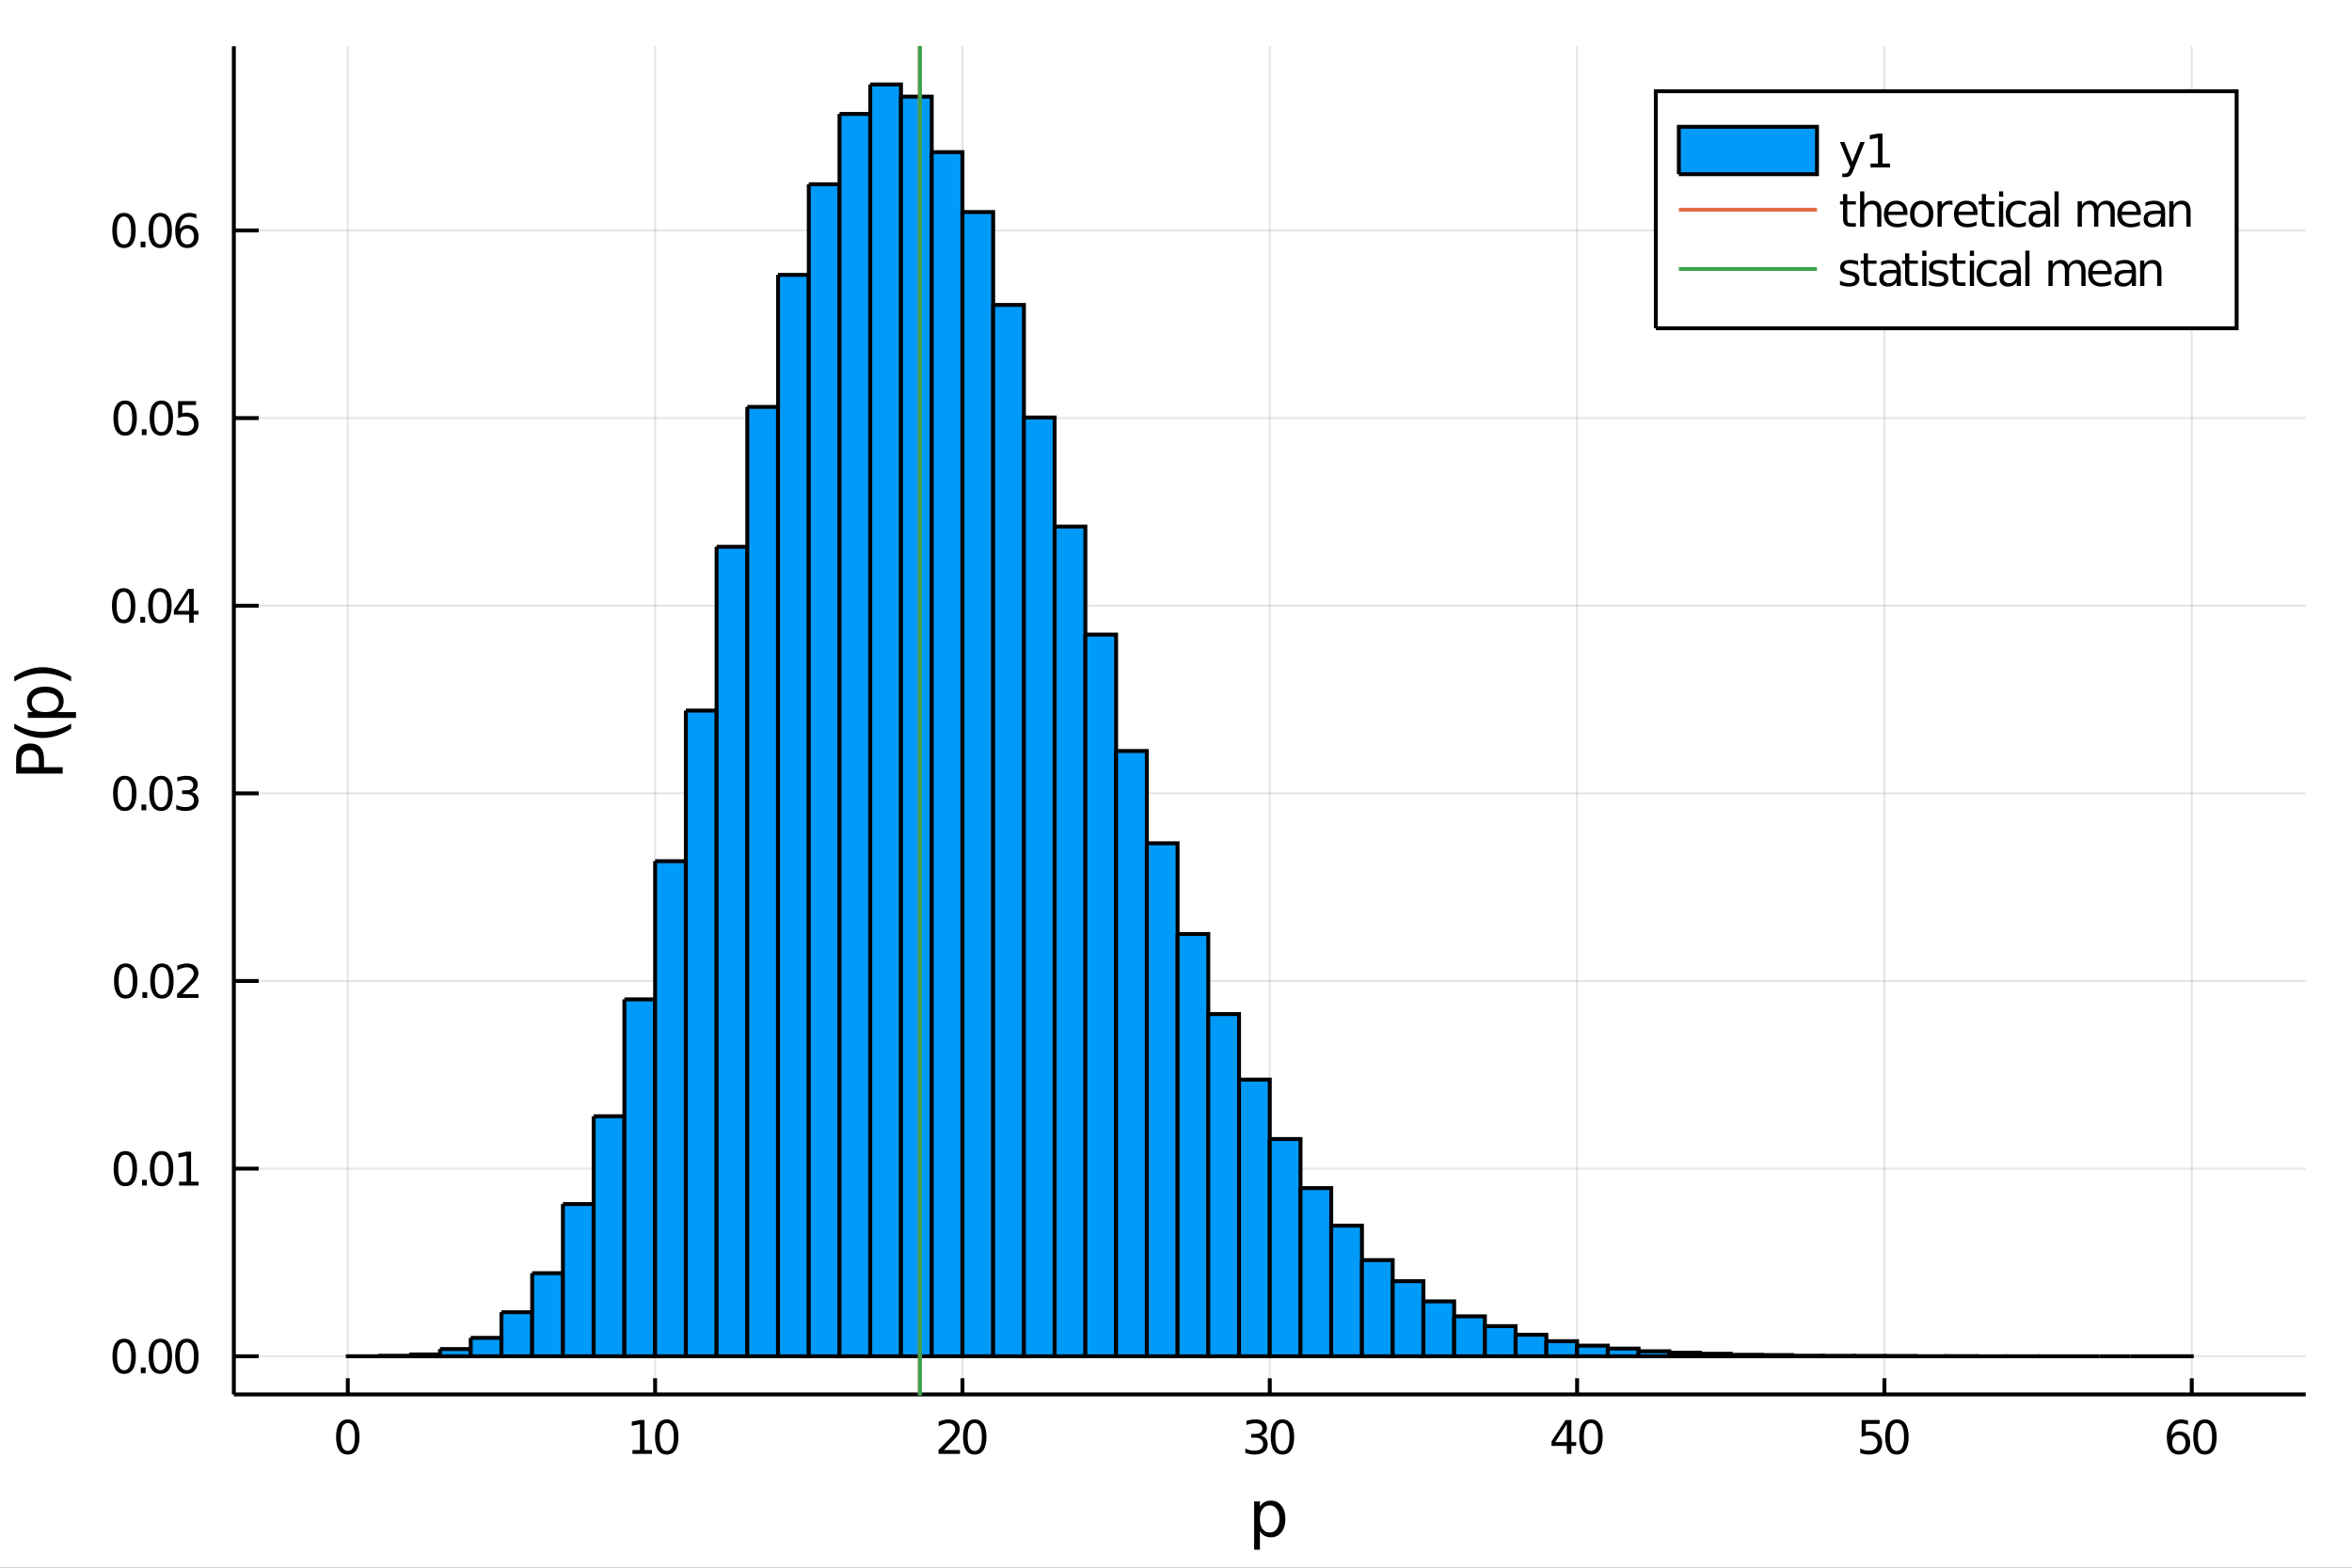 <?xml version="1.0" encoding="utf-8"?>
<svg xmlns="http://www.w3.org/2000/svg" xmlns:xlink="http://www.w3.org/1999/xlink" width="600" height="400" viewBox="0 0 2400 1600">
<rect x="0" y="0" width="2400" height="1600" fill="#333333" stroke="none"/>
<defs>
  <clipPath id="clip200">
    <rect x="0" y="0" width="2400" height="1600"/>
  </clipPath>
</defs>
<path clip-path="url(#clip200)" d="
M0 1600 L2400 1600 L2400 0 L0 0  Z
  " fill="#ffffff" fill-rule="evenodd" fill-opacity="1"/>
<defs>
  <clipPath id="clip201">
    <rect x="480" y="0" width="1681" height="1600"/>
  </clipPath>
</defs>
<path clip-path="url(#clip200)" d="
M238.616 1423.18 L2352.76 1423.18 L2352.76 47.244 L238.616 47.244  Z
  " fill="#ffffff" fill-rule="evenodd" fill-opacity="1"/>
<defs>
  <clipPath id="clip202">
    <rect x="238" y="47" width="2115" height="1377"/>
  </clipPath>
</defs>
<polyline clip-path="url(#clip202)" style="stroke:#000000; stroke-width:2; stroke-opacity:0.1; fill:none" points="
  354.898,1423.18 354.898,47.244 
  "/>
<polyline clip-path="url(#clip202)" style="stroke:#000000; stroke-width:2; stroke-opacity:0.1; fill:none" points="
  668.494,1423.18 668.494,47.244 
  "/>
<polyline clip-path="url(#clip202)" style="stroke:#000000; stroke-width:2; stroke-opacity:0.1; fill:none" points="
  982.09,1423.18 982.09,47.244 
  "/>
<polyline clip-path="url(#clip202)" style="stroke:#000000; stroke-width:2; stroke-opacity:0.1; fill:none" points="
  1295.69,1423.18 1295.69,47.244 
  "/>
<polyline clip-path="url(#clip202)" style="stroke:#000000; stroke-width:2; stroke-opacity:0.1; fill:none" points="
  1609.28,1423.18 1609.28,47.244 
  "/>
<polyline clip-path="url(#clip202)" style="stroke:#000000; stroke-width:2; stroke-opacity:0.1; fill:none" points="
  1922.88,1423.18 1922.88,47.244 
  "/>
<polyline clip-path="url(#clip202)" style="stroke:#000000; stroke-width:2; stroke-opacity:0.1; fill:none" points="
  2236.47,1423.18 2236.47,47.244 
  "/>
<polyline clip-path="url(#clip200)" style="stroke:#000000; stroke-width:4; stroke-opacity:1; fill:none" points="
  238.616,1423.18 2352.76,1423.18 
  "/>
<polyline clip-path="url(#clip200)" style="stroke:#000000; stroke-width:4; stroke-opacity:1; fill:none" points="
  354.898,1423.18 354.898,1406.67 
  "/>
<polyline clip-path="url(#clip200)" style="stroke:#000000; stroke-width:4; stroke-opacity:1; fill:none" points="
  668.494,1423.18 668.494,1406.67 
  "/>
<polyline clip-path="url(#clip200)" style="stroke:#000000; stroke-width:4; stroke-opacity:1; fill:none" points="
  982.09,1423.18 982.09,1406.67 
  "/>
<polyline clip-path="url(#clip200)" style="stroke:#000000; stroke-width:4; stroke-opacity:1; fill:none" points="
  1295.69,1423.18 1295.69,1406.67 
  "/>
<polyline clip-path="url(#clip200)" style="stroke:#000000; stroke-width:4; stroke-opacity:1; fill:none" points="
  1609.28,1423.18 1609.28,1406.67 
  "/>
<polyline clip-path="url(#clip200)" style="stroke:#000000; stroke-width:4; stroke-opacity:1; fill:none" points="
  1922.88,1423.18 1922.88,1406.67 
  "/>
<polyline clip-path="url(#clip200)" style="stroke:#000000; stroke-width:4; stroke-opacity:1; fill:none" points="
  2236.47,1423.18 2236.47,1406.67 
  "/>
<path clip-path="url(#clip200)" d="M 0 0 M354.898 1452.37 Q351.287 1452.37 349.458 1455.94 Q347.652 1459.48 347.652 1466.61 Q347.652 1473.71 349.458 1477.28 Q351.287 1480.82 354.898 1480.82 Q358.532 1480.82 360.337 1477.28 Q362.166 1473.71 362.166 1466.61 Q362.166 1459.48 360.337 1455.94 Q358.532 1452.37 354.898 1452.37 M354.898 1448.67 Q360.708 1448.67 363.763 1453.27 Q366.842 1457.86 366.842 1466.61 Q366.842 1475.33 363.763 1479.94 Q360.708 1484.52 354.898 1484.52 Q349.087 1484.52 346.009 1479.94 Q342.953 1475.33 342.953 1466.61 Q342.953 1457.86 346.009 1453.27 Q349.087 1448.67 354.898 1448.67 Z" fill="#000000" fill-rule="evenodd" fill-opacity="1" /><path clip-path="url(#clip200)" d="M 0 0 M645.369 1479.92 L653.008 1479.92 L653.008 1453.55 L644.698 1455.22 L644.698 1450.96 L652.961 1449.29 L657.637 1449.29 L657.637 1479.92 L665.276 1479.92 L665.276 1483.85 L645.369 1483.85 L645.369 1479.92 Z" fill="#000000" fill-rule="evenodd" fill-opacity="1" /><path clip-path="url(#clip200)" d="M 0 0 M680.346 1452.37 Q676.734 1452.37 674.906 1455.94 Q673.1 1459.48 673.1 1466.61 Q673.1 1473.71 674.906 1477.28 Q676.734 1480.82 680.346 1480.82 Q683.98 1480.82 685.785 1477.28 Q687.614 1473.71 687.614 1466.61 Q687.614 1459.48 685.785 1455.94 Q683.98 1452.37 680.346 1452.37 M680.346 1448.67 Q686.156 1448.67 689.211 1453.27 Q692.29 1457.86 692.29 1466.61 Q692.29 1475.33 689.211 1479.94 Q686.156 1484.52 680.346 1484.52 Q674.535 1484.52 671.457 1479.94 Q668.401 1475.33 668.401 1466.61 Q668.401 1457.86 671.457 1453.27 Q674.535 1448.67 680.346 1448.67 Z" fill="#000000" fill-rule="evenodd" fill-opacity="1" /><path clip-path="url(#clip200)" d="M 0 0 M963.236 1479.92 L979.555 1479.92 L979.555 1483.85 L957.611 1483.85 L957.611 1479.92 Q960.273 1477.16 964.856 1472.53 Q969.463 1467.88 970.643 1466.54 Q972.889 1464.01 973.768 1462.28 Q974.671 1460.52 974.671 1458.83 Q974.671 1456.07 972.727 1454.34 Q970.805 1452.6 967.703 1452.6 Q965.504 1452.6 963.051 1453.37 Q960.62 1454.13 957.842 1455.68 L957.842 1450.96 Q960.666 1449.82 963.12 1449.25 Q965.574 1448.67 967.611 1448.67 Q972.981 1448.67 976.176 1451.35 Q979.37 1454.04 979.37 1458.53 Q979.37 1460.66 978.56 1462.58 Q977.773 1464.48 975.666 1467.07 Q975.088 1467.74 971.986 1470.96 Q968.884 1474.15 963.236 1479.92 Z" fill="#000000" fill-rule="evenodd" fill-opacity="1" /><path clip-path="url(#clip200)" d="M 0 0 M994.625 1452.37 Q991.013 1452.37 989.185 1455.94 Q987.379 1459.48 987.379 1466.61 Q987.379 1473.71 989.185 1477.28 Q991.013 1480.82 994.625 1480.82 Q998.259 1480.82 1000.06 1477.28 Q1001.89 1473.71 1001.89 1466.61 Q1001.89 1459.48 1000.06 1455.94 Q998.259 1452.37 994.625 1452.37 M994.625 1448.67 Q1000.43 1448.67 1003.49 1453.27 Q1006.57 1457.86 1006.57 1466.61 Q1006.57 1475.33 1003.49 1479.94 Q1000.43 1484.52 994.625 1484.52 Q988.814 1484.52 985.736 1479.94 Q982.68 1475.33 982.68 1466.61 Q982.68 1457.86 985.736 1453.27 Q988.814 1448.67 994.625 1448.67 Z" fill="#000000" fill-rule="evenodd" fill-opacity="1" /><path clip-path="url(#clip200)" d="M 0 0 M1286.43 1465.22 Q1289.78 1465.94 1291.66 1468.2 Q1293.56 1470.47 1293.56 1473.81 Q1293.56 1478.92 1290.04 1481.72 Q1286.52 1484.52 1280.04 1484.52 Q1277.86 1484.52 1275.55 1484.08 Q1273.26 1483.67 1270.8 1482.81 L1270.8 1478.3 Q1272.75 1479.43 1275.06 1480.01 Q1277.38 1480.59 1279.9 1480.59 Q1284.3 1480.59 1286.59 1478.85 Q1288.9 1477.12 1288.9 1473.81 Q1288.9 1470.75 1286.75 1469.04 Q1284.62 1467.3 1280.8 1467.3 L1276.77 1467.3 L1276.77 1463.46 L1280.99 1463.46 Q1284.44 1463.46 1286.26 1462.09 Q1288.09 1460.7 1288.09 1458.11 Q1288.09 1455.45 1286.2 1454.04 Q1284.32 1452.6 1280.8 1452.6 Q1278.88 1452.6 1276.68 1453.02 Q1274.48 1453.44 1271.84 1454.31 L1271.84 1450.15 Q1274.51 1449.41 1276.82 1449.04 Q1279.16 1448.67 1281.22 1448.67 Q1286.54 1448.67 1289.64 1451.1 Q1292.75 1453.5 1292.75 1457.63 Q1292.75 1460.5 1291.1 1462.49 Q1289.46 1464.45 1286.43 1465.22 Z" fill="#000000" fill-rule="evenodd" fill-opacity="1" /><path clip-path="url(#clip200)" d="M 0 0 M1308.63 1452.37 Q1305.01 1452.37 1303.19 1455.94 Q1301.38 1459.48 1301.38 1466.61 Q1301.38 1473.71 1303.19 1477.28 Q1305.01 1480.82 1308.63 1480.82 Q1312.26 1480.82 1314.07 1477.28 Q1315.89 1473.71 1315.89 1466.61 Q1315.89 1459.48 1314.07 1455.94 Q1312.26 1452.37 1308.63 1452.37 M1308.63 1448.67 Q1314.44 1448.67 1317.49 1453.27 Q1320.57 1457.86 1320.57 1466.61 Q1320.57 1475.33 1317.49 1479.94 Q1314.44 1484.52 1308.63 1484.52 Q1302.82 1484.52 1299.74 1479.94 Q1296.68 1475.33 1296.68 1466.61 Q1296.68 1457.86 1299.74 1453.27 Q1302.82 1448.67 1308.63 1448.67 Z" fill="#000000" fill-rule="evenodd" fill-opacity="1" /><path clip-path="url(#clip200)" d="M 0 0 M1598.78 1453.37 L1586.98 1471.81 L1598.78 1471.81 L1598.78 1453.37 M1597.56 1449.29 L1603.44 1449.29 L1603.44 1471.81 L1608.37 1471.81 L1608.37 1475.7 L1603.44 1475.7 L1603.44 1483.85 L1598.78 1483.85 L1598.78 1475.7 L1583.18 1475.7 L1583.18 1471.19 L1597.56 1449.29 Z" fill="#000000" fill-rule="evenodd" fill-opacity="1" /><path clip-path="url(#clip200)" d="M 0 0 M1623.44 1452.37 Q1619.83 1452.37 1618 1455.94 Q1616.19 1459.48 1616.19 1466.61 Q1616.19 1473.71 1618 1477.28 Q1619.83 1480.82 1623.44 1480.82 Q1627.07 1480.82 1628.88 1477.28 Q1630.71 1473.71 1630.71 1466.61 Q1630.71 1459.48 1628.88 1455.94 Q1627.07 1452.37 1623.44 1452.37 M1623.44 1448.67 Q1629.25 1448.67 1632.3 1453.27 Q1635.38 1457.86 1635.38 1466.61 Q1635.38 1475.33 1632.3 1479.94 Q1629.25 1484.52 1623.44 1484.52 Q1617.63 1484.52 1614.55 1479.94 Q1611.49 1475.33 1611.49 1466.61 Q1611.49 1457.86 1614.55 1453.27 Q1617.63 1448.67 1623.44 1448.67 Z" fill="#000000" fill-rule="evenodd" fill-opacity="1" /><path clip-path="url(#clip200)" d="M 0 0 M1899.65 1449.29 L1918.01 1449.29 L1918.01 1453.23 L1903.93 1453.23 L1903.93 1461.7 Q1904.95 1461.35 1905.97 1461.19 Q1906.99 1461 1908.01 1461 Q1913.79 1461 1917.17 1464.18 Q1920.55 1467.35 1920.55 1472.76 Q1920.55 1478.34 1917.08 1481.44 Q1913.61 1484.52 1907.29 1484.52 Q1905.11 1484.52 1902.84 1484.15 Q1900.6 1483.78 1898.19 1483.04 L1898.19 1478.34 Q1900.27 1479.48 1902.5 1480.03 Q1904.72 1480.59 1907.2 1480.59 Q1911.2 1480.59 1913.54 1478.48 Q1915.88 1476.38 1915.88 1472.76 Q1915.88 1469.15 1913.54 1467.05 Q1911.2 1464.94 1907.2 1464.94 Q1905.32 1464.94 1903.45 1465.36 Q1901.59 1465.77 1899.65 1466.65 L1899.65 1449.29 Z" fill="#000000" fill-rule="evenodd" fill-opacity="1" /><path clip-path="url(#clip200)" d="M 0 0 M1935.62 1452.37 Q1932.01 1452.37 1930.18 1455.94 Q1928.38 1459.48 1928.38 1466.61 Q1928.38 1473.71 1930.18 1477.28 Q1932.01 1480.82 1935.62 1480.82 Q1939.26 1480.82 1941.06 1477.28 Q1942.89 1473.71 1942.89 1466.61 Q1942.89 1459.48 1941.06 1455.94 Q1939.26 1452.37 1935.62 1452.37 M1935.62 1448.67 Q1941.43 1448.67 1944.49 1453.27 Q1947.57 1457.86 1947.57 1466.61 Q1947.57 1475.33 1944.49 1479.94 Q1941.43 1484.52 1935.62 1484.52 Q1929.81 1484.52 1926.73 1479.94 Q1923.68 1475.33 1923.68 1466.61 Q1923.68 1457.86 1926.73 1453.27 Q1929.81 1448.67 1935.62 1448.67 Z" fill="#000000" fill-rule="evenodd" fill-opacity="1" /><path clip-path="url(#clip200)" d="M 0 0 M2223.37 1464.71 Q2220.22 1464.71 2218.37 1466.86 Q2216.54 1469.01 2216.54 1472.76 Q2216.54 1476.49 2218.37 1478.67 Q2220.22 1480.82 2223.37 1480.82 Q2226.52 1480.82 2228.35 1478.67 Q2230.2 1476.49 2230.2 1472.76 Q2230.2 1469.01 2228.35 1466.86 Q2226.52 1464.71 2223.37 1464.71 M2232.66 1450.06 L2232.66 1454.31 Q2230.9 1453.48 2229.09 1453.04 Q2227.31 1452.6 2225.55 1452.6 Q2220.92 1452.6 2218.47 1455.73 Q2216.03 1458.85 2215.69 1465.17 Q2217.05 1463.16 2219.11 1462.09 Q2221.17 1461 2223.65 1461 Q2228.86 1461 2231.87 1464.18 Q2234.9 1467.32 2234.9 1472.76 Q2234.9 1478.09 2231.75 1481.31 Q2228.6 1484.52 2223.37 1484.52 Q2217.38 1484.52 2214.21 1479.94 Q2211.03 1475.33 2211.03 1466.61 Q2211.03 1458.41 2214.92 1453.55 Q2218.81 1448.67 2225.36 1448.67 Q2227.12 1448.67 2228.91 1449.01 Q2230.71 1449.36 2232.66 1450.06 Z" fill="#000000" fill-rule="evenodd" fill-opacity="1" /><path clip-path="url(#clip200)" d="M 0 0 M2249.97 1452.37 Q2246.36 1452.37 2244.53 1455.94 Q2242.72 1459.48 2242.72 1466.61 Q2242.72 1473.71 2244.53 1477.28 Q2246.36 1480.82 2249.97 1480.82 Q2253.6 1480.82 2255.41 1477.28 Q2257.24 1473.71 2257.24 1466.61 Q2257.24 1459.48 2255.41 1455.94 Q2253.6 1452.37 2249.97 1452.37 M2249.97 1448.67 Q2255.78 1448.67 2258.84 1453.27 Q2261.91 1457.86 2261.91 1466.61 Q2261.91 1475.33 2258.84 1479.94 Q2255.78 1484.52 2249.97 1484.52 Q2244.16 1484.52 2241.08 1479.94 Q2238.03 1475.33 2238.03 1466.61 Q2238.03 1457.86 2241.08 1453.27 Q2244.16 1448.67 2249.97 1448.67 Z" fill="#000000" fill-rule="evenodd" fill-opacity="1" /><path clip-path="url(#clip200)" d="M 0 0 M1285.63 1562.7 L1285.63 1581.6 L1279.74 1581.6 L1279.74 1532.4 L1285.63 1532.4 L1285.63 1537.81 Q1287.47 1534.62 1290.28 1533.1 Q1293.11 1531.54 1297.02 1531.54 Q1303.52 1531.54 1307.56 1536.69 Q1311.63 1541.85 1311.63 1550.25 Q1311.63 1558.65 1307.56 1563.81 Q1303.52 1568.97 1297.02 1568.97 Q1293.11 1568.97 1290.28 1567.44 Q1287.47 1565.88 1285.63 1562.7 M1305.55 1550.25 Q1305.55 1543.79 1302.88 1540.13 Q1300.24 1536.44 1295.59 1536.44 Q1290.94 1536.44 1288.27 1540.13 Q1285.63 1543.79 1285.63 1550.25 Q1285.63 1556.71 1288.27 1560.4 Q1290.94 1564.07 1295.59 1564.07 Q1300.24 1564.07 1302.88 1560.4 Q1305.55 1556.71 1305.55 1550.25 Z" fill="#000000" fill-rule="evenodd" fill-opacity="1" /><polyline clip-path="url(#clip202)" style="stroke:#000000; stroke-width:2; stroke-opacity:0.1; fill:none" points="
  238.616,1384.24 2352.76,1384.24 
  "/>
<polyline clip-path="url(#clip202)" style="stroke:#000000; stroke-width:2; stroke-opacity:0.1; fill:none" points="
  238.616,1192.73 2352.76,1192.73 
  "/>
<polyline clip-path="url(#clip202)" style="stroke:#000000; stroke-width:2; stroke-opacity:0.1; fill:none" points="
  238.616,1001.22 2352.76,1001.22 
  "/>
<polyline clip-path="url(#clip202)" style="stroke:#000000; stroke-width:2; stroke-opacity:0.1; fill:none" points="
  238.616,809.716 2352.76,809.716 
  "/>
<polyline clip-path="url(#clip202)" style="stroke:#000000; stroke-width:2; stroke-opacity:0.1; fill:none" points="
  238.616,618.209 2352.76,618.209 
  "/>
<polyline clip-path="url(#clip202)" style="stroke:#000000; stroke-width:2; stroke-opacity:0.1; fill:none" points="
  238.616,426.702 2352.76,426.702 
  "/>
<polyline clip-path="url(#clip202)" style="stroke:#000000; stroke-width:2; stroke-opacity:0.1; fill:none" points="
  238.616,235.195 2352.76,235.195 
  "/>
<polyline clip-path="url(#clip200)" style="stroke:#000000; stroke-width:4; stroke-opacity:1; fill:none" points="
  238.616,1423.18 238.616,47.244 
  "/>
<polyline clip-path="url(#clip200)" style="stroke:#000000; stroke-width:4; stroke-opacity:1; fill:none" points="
  238.616,1384.24 263.986,1384.24 
  "/>
<polyline clip-path="url(#clip200)" style="stroke:#000000; stroke-width:4; stroke-opacity:1; fill:none" points="
  238.616,1192.73 263.986,1192.73 
  "/>
<polyline clip-path="url(#clip200)" style="stroke:#000000; stroke-width:4; stroke-opacity:1; fill:none" points="
  238.616,1001.22 263.986,1001.22 
  "/>
<polyline clip-path="url(#clip200)" style="stroke:#000000; stroke-width:4; stroke-opacity:1; fill:none" points="
  238.616,809.716 263.986,809.716 
  "/>
<polyline clip-path="url(#clip200)" style="stroke:#000000; stroke-width:4; stroke-opacity:1; fill:none" points="
  238.616,618.209 263.986,618.209 
  "/>
<polyline clip-path="url(#clip200)" style="stroke:#000000; stroke-width:4; stroke-opacity:1; fill:none" points="
  238.616,426.702 263.986,426.702 
  "/>
<polyline clip-path="url(#clip200)" style="stroke:#000000; stroke-width:4; stroke-opacity:1; fill:none" points="
  238.616,235.195 263.986,235.195 
  "/>
<path clip-path="url(#clip200)" d="M 0 0 M126.691 1370.04 Q123.08 1370.04 121.251 1373.6 Q119.445 1377.14 119.445 1384.27 Q119.445 1391.38 121.251 1394.94 Q123.08 1398.49 126.691 1398.49 Q130.325 1398.49 132.13 1394.94 Q133.959 1391.38 133.959 1384.27 Q133.959 1377.14 132.13 1373.6 Q130.325 1370.04 126.691 1370.04 M126.691 1366.33 Q132.501 1366.33 135.556 1370.94 Q138.635 1375.52 138.635 1384.27 Q138.635 1393 135.556 1397.61 Q132.501 1402.19 126.691 1402.19 Q120.88 1402.19 117.802 1397.61 Q114.746 1393 114.746 1384.27 Q114.746 1375.52 117.802 1370.94 Q120.88 1366.33 126.691 1366.33 Z" fill="#000000" fill-rule="evenodd" fill-opacity="1" /><path clip-path="url(#clip200)" d="M 0 0 M143.704 1395.64 L148.589 1395.64 L148.589 1401.52 L143.704 1401.52 L143.704 1395.64 Z" fill="#000000" fill-rule="evenodd" fill-opacity="1" /><path clip-path="url(#clip200)" d="M 0 0 M163.658 1370.04 Q160.047 1370.04 158.218 1373.6 Q156.413 1377.14 156.413 1384.27 Q156.413 1391.38 158.218 1394.94 Q160.047 1398.49 163.658 1398.49 Q167.292 1398.49 169.098 1394.94 Q170.927 1391.38 170.927 1384.27 Q170.927 1377.14 169.098 1373.6 Q167.292 1370.04 163.658 1370.04 M163.658 1366.33 Q169.468 1366.33 172.524 1370.94 Q175.602 1375.52 175.602 1384.27 Q175.602 1393 172.524 1397.61 Q169.468 1402.19 163.658 1402.19 Q157.848 1402.19 154.769 1397.61 Q151.714 1393 151.714 1384.27 Q151.714 1375.52 154.769 1370.94 Q157.848 1366.33 163.658 1366.33 Z" fill="#000000" fill-rule="evenodd" fill-opacity="1" /><path clip-path="url(#clip200)" d="M 0 0 M190.672 1370.04 Q187.061 1370.04 185.232 1373.6 Q183.426 1377.14 183.426 1384.27 Q183.426 1391.38 185.232 1394.94 Q187.061 1398.49 190.672 1398.49 Q194.306 1398.49 196.112 1394.94 Q197.94 1391.38 197.94 1384.27 Q197.94 1377.14 196.112 1373.6 Q194.306 1370.04 190.672 1370.04 M190.672 1366.33 Q196.482 1366.33 199.537 1370.94 Q202.616 1375.52 202.616 1384.27 Q202.616 1393 199.537 1397.61 Q196.482 1402.19 190.672 1402.19 Q184.862 1402.19 181.783 1397.61 Q178.727 1393 178.727 1384.27 Q178.727 1375.52 181.783 1370.94 Q184.862 1366.33 190.672 1366.33 Z" fill="#000000" fill-rule="evenodd" fill-opacity="1" /><path clip-path="url(#clip200)" d="M 0 0 M127.917 1178.53 Q124.306 1178.53 122.478 1182.09 Q120.672 1185.64 120.672 1192.77 Q120.672 1199.87 122.478 1203.44 Q124.306 1206.98 127.917 1206.98 Q131.552 1206.98 133.357 1203.44 Q135.186 1199.87 135.186 1192.77 Q135.186 1185.64 133.357 1182.09 Q131.552 1178.53 127.917 1178.53 M127.917 1174.83 Q133.728 1174.83 136.783 1179.43 Q139.862 1184.02 139.862 1192.77 Q139.862 1201.49 136.783 1206.1 Q133.728 1210.68 127.917 1210.68 Q122.107 1210.68 119.029 1206.1 Q115.973 1201.49 115.973 1192.77 Q115.973 1184.02 119.029 1179.43 Q122.107 1174.83 127.917 1174.83 Z" fill="#000000" fill-rule="evenodd" fill-opacity="1" /><path clip-path="url(#clip200)" d="M 0 0 M144.931 1204.13 L149.816 1204.13 L149.816 1210.01 L144.931 1210.01 L144.931 1204.13 Z" fill="#000000" fill-rule="evenodd" fill-opacity="1" /><path clip-path="url(#clip200)" d="M 0 0 M164.885 1178.53 Q161.274 1178.53 159.445 1182.09 Q157.64 1185.64 157.64 1192.77 Q157.64 1199.87 159.445 1203.44 Q161.274 1206.98 164.885 1206.98 Q168.519 1206.98 170.325 1203.44 Q172.153 1199.87 172.153 1192.77 Q172.153 1185.64 170.325 1182.09 Q168.519 1178.53 164.885 1178.53 M164.885 1174.83 Q170.695 1174.83 173.751 1179.43 Q176.829 1184.02 176.829 1192.77 Q176.829 1201.49 173.751 1206.1 Q170.695 1210.68 164.885 1210.68 Q159.075 1210.68 155.996 1206.1 Q152.941 1201.49 152.941 1192.77 Q152.941 1184.02 155.996 1179.43 Q159.075 1174.83 164.885 1174.83 Z" fill="#000000" fill-rule="evenodd" fill-opacity="1" /><path clip-path="url(#clip200)" d="M 0 0 M182.709 1206.08 L190.348 1206.08 L190.348 1179.71 L182.038 1181.38 L182.038 1177.12 L190.301 1175.45 L194.977 1175.45 L194.977 1206.08 L202.616 1206.08 L202.616 1210.01 L182.709 1210.01 L182.709 1206.08 Z" fill="#000000" fill-rule="evenodd" fill-opacity="1" /><path clip-path="url(#clip200)" d="M 0 0 M128.288 987.022 Q124.677 987.022 122.848 990.587 Q121.043 994.129 121.043 1001.26 Q121.043 1008.36 122.848 1011.93 Q124.677 1015.47 128.288 1015.47 Q131.922 1015.47 133.728 1011.93 Q135.556 1008.36 135.556 1001.26 Q135.556 994.129 133.728 990.587 Q131.922 987.022 128.288 987.022 M128.288 983.319 Q134.098 983.319 137.154 987.925 Q140.232 992.508 140.232 1001.26 Q140.232 1009.99 137.154 1014.59 Q134.098 1019.17 128.288 1019.17 Q122.478 1019.17 119.399 1014.59 Q116.343 1009.99 116.343 1001.26 Q116.343 992.508 119.399 987.925 Q122.478 983.319 128.288 983.319 Z" fill="#000000" fill-rule="evenodd" fill-opacity="1" /><path clip-path="url(#clip200)" d="M 0 0 M145.302 1012.62 L150.186 1012.62 L150.186 1018.5 L145.302 1018.5 L145.302 1012.62 Z" fill="#000000" fill-rule="evenodd" fill-opacity="1" /><path clip-path="url(#clip200)" d="M 0 0 M165.255 987.022 Q161.644 987.022 159.815 990.587 Q158.01 994.129 158.01 1001.26 Q158.01 1008.36 159.815 1011.93 Q161.644 1015.47 165.255 1015.47 Q168.889 1015.47 170.695 1011.93 Q172.524 1008.36 172.524 1001.26 Q172.524 994.129 170.695 990.587 Q168.889 987.022 165.255 987.022 M165.255 983.319 Q171.065 983.319 174.121 987.925 Q177.2 992.508 177.2 1001.26 Q177.2 1009.99 174.121 1014.59 Q171.065 1019.17 165.255 1019.17 Q159.445 1019.17 156.366 1014.59 Q153.311 1009.99 153.311 1001.26 Q153.311 992.508 156.366 987.925 Q159.445 983.319 165.255 983.319 Z" fill="#000000" fill-rule="evenodd" fill-opacity="1" /><path clip-path="url(#clip200)" d="M 0 0 M186.297 1014.57 L202.616 1014.57 L202.616 1018.5 L180.672 1018.5 L180.672 1014.57 Q183.334 1011.81 187.917 1007.18 Q192.524 1002.53 193.704 1001.19 Q195.95 998.666 196.829 996.93 Q197.732 995.17 197.732 993.481 Q197.732 990.726 195.787 988.99 Q193.866 987.254 190.764 987.254 Q188.565 987.254 186.112 988.018 Q183.681 988.782 180.903 990.333 L180.903 985.61 Q183.727 984.476 186.181 983.897 Q188.635 983.319 190.672 983.319 Q196.042 983.319 199.237 986.004 Q202.431 988.689 202.431 993.18 Q202.431 995.309 201.621 997.231 Q200.834 999.129 198.727 1001.72 Q198.149 1002.39 195.047 1005.61 Q191.945 1008.8 186.297 1014.57 Z" fill="#000000" fill-rule="evenodd" fill-opacity="1" /><path clip-path="url(#clip200)" d="M 0 0 M127.339 795.515 Q123.728 795.515 121.899 799.08 Q120.093 802.622 120.093 809.751 Q120.093 816.858 121.899 820.422 Q123.728 823.964 127.339 823.964 Q130.973 823.964 132.779 820.422 Q134.607 816.858 134.607 809.751 Q134.607 802.622 132.779 799.08 Q130.973 795.515 127.339 795.515 M127.339 791.811 Q133.149 791.811 136.204 796.418 Q139.283 801.001 139.283 809.751 Q139.283 818.478 136.204 823.084 Q133.149 827.668 127.339 827.668 Q121.529 827.668 118.45 823.084 Q115.394 818.478 115.394 809.751 Q115.394 801.001 118.45 796.418 Q121.529 791.811 127.339 791.811 Z" fill="#000000" fill-rule="evenodd" fill-opacity="1" /><path clip-path="url(#clip200)" d="M 0 0 M144.353 821.117 L149.237 821.117 L149.237 826.996 L144.353 826.996 L144.353 821.117 Z" fill="#000000" fill-rule="evenodd" fill-opacity="1" /><path clip-path="url(#clip200)" d="M 0 0 M164.306 795.515 Q160.695 795.515 158.866 799.08 Q157.061 802.622 157.061 809.751 Q157.061 816.858 158.866 820.422 Q160.695 823.964 164.306 823.964 Q167.94 823.964 169.746 820.422 Q171.575 816.858 171.575 809.751 Q171.575 802.622 169.746 799.08 Q167.94 795.515 164.306 795.515 M164.306 791.811 Q170.116 791.811 173.172 796.418 Q176.251 801.001 176.251 809.751 Q176.251 818.478 173.172 823.084 Q170.116 827.668 164.306 827.668 Q158.496 827.668 155.417 823.084 Q152.362 818.478 152.362 809.751 Q152.362 801.001 155.417 796.418 Q158.496 791.811 164.306 791.811 Z" fill="#000000" fill-rule="evenodd" fill-opacity="1" /><path clip-path="url(#clip200)" d="M 0 0 M195.487 808.362 Q198.843 809.08 200.718 811.348 Q202.616 813.617 202.616 816.95 Q202.616 822.066 199.098 824.867 Q195.579 827.668 189.098 827.668 Q186.922 827.668 184.607 827.228 Q182.315 826.811 179.862 825.955 L179.862 821.441 Q181.806 822.575 184.121 823.154 Q186.436 823.733 188.959 823.733 Q193.357 823.733 195.649 821.996 Q197.963 820.26 197.963 816.95 Q197.963 813.895 195.811 812.182 Q193.681 810.446 189.862 810.446 L185.834 810.446 L185.834 806.603 L190.047 806.603 Q193.496 806.603 195.325 805.237 Q197.153 803.848 197.153 801.256 Q197.153 798.594 195.255 797.182 Q193.38 795.747 189.862 795.747 Q187.94 795.747 185.741 796.163 Q183.542 796.58 180.903 797.46 L180.903 793.293 Q183.565 792.552 185.88 792.182 Q188.218 791.811 190.278 791.811 Q195.602 791.811 198.704 794.242 Q201.806 796.649 201.806 800.77 Q201.806 803.64 200.162 805.631 Q198.519 807.598 195.487 808.362 Z" fill="#000000" fill-rule="evenodd" fill-opacity="1" /><path clip-path="url(#clip200)" d="M 0 0 M126.205 604.008 Q122.593 604.008 120.765 607.573 Q118.959 611.114 118.959 618.244 Q118.959 625.35 120.765 628.915 Q122.593 632.457 126.205 632.457 Q129.839 632.457 131.644 628.915 Q133.473 625.35 133.473 618.244 Q133.473 611.114 131.644 607.573 Q129.839 604.008 126.205 604.008 M126.205 600.304 Q132.015 600.304 135.07 604.911 Q138.149 609.494 138.149 618.244 Q138.149 626.971 135.07 631.577 Q132.015 636.16 126.205 636.16 Q120.394 636.16 117.316 631.577 Q114.26 626.971 114.26 618.244 Q114.26 609.494 117.316 604.911 Q120.394 600.304 126.205 600.304 Z" fill="#000000" fill-rule="evenodd" fill-opacity="1" /><path clip-path="url(#clip200)" d="M 0 0 M143.218 629.61 L148.103 629.61 L148.103 635.489 L143.218 635.489 L143.218 629.61 Z" fill="#000000" fill-rule="evenodd" fill-opacity="1" /><path clip-path="url(#clip200)" d="M 0 0 M163.172 604.008 Q159.561 604.008 157.732 607.573 Q155.927 611.114 155.927 618.244 Q155.927 625.35 157.732 628.915 Q159.561 632.457 163.172 632.457 Q166.806 632.457 168.612 628.915 Q170.44 625.35 170.44 618.244 Q170.44 611.114 168.612 607.573 Q166.806 604.008 163.172 604.008 M163.172 600.304 Q168.982 600.304 172.038 604.911 Q175.116 609.494 175.116 618.244 Q175.116 626.971 172.038 631.577 Q168.982 636.16 163.172 636.16 Q157.362 636.16 154.283 631.577 Q151.228 626.971 151.228 618.244 Q151.228 609.494 154.283 604.911 Q157.362 600.304 163.172 600.304 Z" fill="#000000" fill-rule="evenodd" fill-opacity="1" /><path clip-path="url(#clip200)" d="M 0 0 M193.033 605.003 L181.227 623.452 L193.033 623.452 L193.033 605.003 M191.806 600.929 L197.686 600.929 L197.686 623.452 L202.616 623.452 L202.616 627.341 L197.686 627.341 L197.686 635.489 L193.033 635.489 L193.033 627.341 L177.431 627.341 L177.431 622.827 L191.806 600.929 Z" fill="#000000" fill-rule="evenodd" fill-opacity="1" /><path clip-path="url(#clip200)" d="M 0 0 M127.686 412.501 Q124.075 412.501 122.246 416.065 Q120.441 419.607 120.441 426.737 Q120.441 433.843 122.246 437.408 Q124.075 440.949 127.686 440.949 Q131.32 440.949 133.126 437.408 Q134.954 433.843 134.954 426.737 Q134.954 419.607 133.126 416.065 Q131.32 412.501 127.686 412.501 M127.686 408.797 Q133.496 408.797 136.552 413.403 Q139.63 417.987 139.63 426.737 Q139.63 435.463 136.552 440.07 Q133.496 444.653 127.686 444.653 Q121.876 444.653 118.797 440.07 Q115.742 435.463 115.742 426.737 Q115.742 417.987 118.797 413.403 Q121.876 408.797 127.686 408.797 Z" fill="#000000" fill-rule="evenodd" fill-opacity="1" /><path clip-path="url(#clip200)" d="M 0 0 M144.7 438.102 L149.584 438.102 L149.584 443.982 L144.7 443.982 L144.7 438.102 Z" fill="#000000" fill-rule="evenodd" fill-opacity="1" /><path clip-path="url(#clip200)" d="M 0 0 M164.653 412.501 Q161.042 412.501 159.214 416.065 Q157.408 419.607 157.408 426.737 Q157.408 433.843 159.214 437.408 Q161.042 440.949 164.653 440.949 Q168.288 440.949 170.093 437.408 Q171.922 433.843 171.922 426.737 Q171.922 419.607 170.093 416.065 Q168.288 412.501 164.653 412.501 M164.653 408.797 Q170.464 408.797 173.519 413.403 Q176.598 417.987 176.598 426.737 Q176.598 435.463 173.519 440.07 Q170.464 444.653 164.653 444.653 Q158.843 444.653 155.765 440.07 Q152.709 435.463 152.709 426.737 Q152.709 417.987 155.765 413.403 Q158.843 408.797 164.653 408.797 Z" fill="#000000" fill-rule="evenodd" fill-opacity="1" /><path clip-path="url(#clip200)" d="M 0 0 M181.713 409.422 L200.07 409.422 L200.07 413.357 L185.996 413.357 L185.996 421.829 Q187.014 421.482 188.033 421.32 Q189.051 421.135 190.07 421.135 Q195.857 421.135 199.237 424.306 Q202.616 427.477 202.616 432.894 Q202.616 438.473 199.144 441.574 Q195.672 444.653 189.352 444.653 Q187.176 444.653 184.908 444.283 Q182.663 443.912 180.255 443.172 L180.255 438.473 Q182.338 439.607 184.561 440.162 Q186.783 440.718 189.26 440.718 Q193.264 440.718 195.602 438.612 Q197.94 436.505 197.94 432.894 Q197.94 429.283 195.602 427.176 Q193.264 425.07 189.26 425.07 Q187.385 425.07 185.51 425.487 Q183.658 425.903 181.713 426.783 L181.713 409.422 Z" fill="#000000" fill-rule="evenodd" fill-opacity="1" /><path clip-path="url(#clip200)" d="M 0 0 M126.529 220.993 Q122.918 220.993 121.089 224.558 Q119.283 228.1 119.283 235.229 Q119.283 242.336 121.089 245.901 Q122.918 249.442 126.529 249.442 Q130.163 249.442 131.968 245.901 Q133.797 242.336 133.797 235.229 Q133.797 228.1 131.968 224.558 Q130.163 220.993 126.529 220.993 M126.529 217.29 Q132.339 217.29 135.394 221.896 Q138.473 226.479 138.473 235.229 Q138.473 243.956 135.394 248.563 Q132.339 253.146 126.529 253.146 Q120.718 253.146 117.64 248.563 Q114.584 243.956 114.584 235.229 Q114.584 226.479 117.64 221.896 Q120.718 217.29 126.529 217.29 Z" fill="#000000" fill-rule="evenodd" fill-opacity="1" /><path clip-path="url(#clip200)" d="M 0 0 M143.542 246.595 L148.427 246.595 L148.427 252.475 L143.542 252.475 L143.542 246.595 Z" fill="#000000" fill-rule="evenodd" fill-opacity="1" /><path clip-path="url(#clip200)" d="M 0 0 M163.496 220.993 Q159.885 220.993 158.056 224.558 Q156.251 228.1 156.251 235.229 Q156.251 242.336 158.056 245.901 Q159.885 249.442 163.496 249.442 Q167.13 249.442 168.936 245.901 Q170.764 242.336 170.764 235.229 Q170.764 228.1 168.936 224.558 Q167.13 220.993 163.496 220.993 M163.496 217.29 Q169.306 217.29 172.362 221.896 Q175.44 226.479 175.44 235.229 Q175.44 243.956 172.362 248.563 Q169.306 253.146 163.496 253.146 Q157.686 253.146 154.607 248.563 Q151.552 243.956 151.552 235.229 Q151.552 226.479 154.607 221.896 Q157.686 217.29 163.496 217.29 Z" fill="#000000" fill-rule="evenodd" fill-opacity="1" /><path clip-path="url(#clip200)" d="M 0 0 M191.088 233.331 Q187.94 233.331 186.088 235.484 Q184.26 237.637 184.26 241.387 Q184.26 245.114 186.088 247.289 Q187.94 249.442 191.088 249.442 Q194.237 249.442 196.065 247.289 Q197.917 245.114 197.917 241.387 Q197.917 237.637 196.065 235.484 Q194.237 233.331 191.088 233.331 M200.371 218.678 L200.371 222.938 Q198.612 222.104 196.806 221.665 Q195.024 221.225 193.264 221.225 Q188.635 221.225 186.181 224.35 Q183.751 227.475 183.403 233.794 Q184.769 231.78 186.829 230.715 Q188.889 229.627 191.366 229.627 Q196.575 229.627 199.584 232.799 Q202.616 235.947 202.616 241.387 Q202.616 246.711 199.468 249.928 Q196.32 253.146 191.088 253.146 Q185.093 253.146 181.922 248.563 Q178.751 243.956 178.751 235.229 Q178.751 227.035 182.639 222.174 Q186.528 217.29 193.079 217.29 Q194.838 217.29 196.621 217.637 Q198.426 217.984 200.371 218.678 Z" fill="#000000" fill-rule="evenodd" fill-opacity="1" /><path clip-path="url(#clip200)" d="M 0 0 M21.768 783.05 L39.623 783.05 L39.623 774.966 Q39.623 770.478 37.3 768.027 Q34.977 765.576 30.68 765.576 Q26.415 765.576 24.091 768.027 Q21.768 770.478 21.768 774.966 L21.768 783.05 M16.484 789.48 L16.484 774.966 Q16.484 766.977 20.113 762.903 Q23.709 758.797 30.68 758.797 Q37.714 758.797 41.31 762.903 Q44.907 766.977 44.907 774.966 L44.907 783.05 L64.004 783.05 L64.004 789.48 L16.484 789.48 Z" fill="#000000" fill-rule="evenodd" fill-opacity="1" /><path clip-path="url(#clip200)" d="M 0 0 M14.543 738.586 Q21.863 742.851 29.025 744.92 Q36.186 746.989 43.538 746.989 Q50.891 746.989 58.116 744.92 Q65.309 742.819 72.598 738.586 L72.598 743.678 Q65.118 748.453 57.893 750.84 Q50.668 753.195 43.538 753.195 Q36.441 753.195 29.247 750.84 Q22.054 748.484 14.543 743.678 L14.543 738.586 Z" fill="#000000" fill-rule="evenodd" fill-opacity="1" /><path clip-path="url(#clip200)" d="M 0 0 M58.657 726.777 L77.563 726.777 L77.563 732.666 L28.356 732.666 L28.356 726.777 L33.767 726.777 Q30.584 724.931 29.056 722.13 Q27.497 719.298 27.497 715.383 Q27.497 708.89 32.653 704.848 Q37.809 700.773 46.212 700.773 Q54.615 700.773 59.771 704.848 Q64.927 708.89 64.927 715.383 Q64.927 719.298 63.399 722.13 Q61.84 724.931 58.657 726.777 M46.212 706.853 Q39.751 706.853 36.09 709.526 Q32.398 712.168 32.398 716.815 Q32.398 721.462 36.09 724.136 Q39.751 726.777 46.212 726.777 Q52.673 726.777 56.365 724.136 Q60.026 721.462 60.026 716.815 Q60.026 712.168 56.365 709.526 Q52.673 706.853 46.212 706.853 Z" fill="#000000" fill-rule="evenodd" fill-opacity="1" /><path clip-path="url(#clip200)" d="M 0 0 M14.543 695.554 L14.543 690.461 Q22.054 685.687 29.247 683.331 Q36.441 680.944 43.538 680.944 Q50.668 680.944 57.893 683.331 Q65.118 685.687 72.598 690.461 L72.598 695.554 Q65.309 691.32 58.116 689.252 Q50.891 687.151 43.538 687.151 Q36.186 687.151 29.025 689.252 Q21.863 691.32 14.543 695.554 Z" fill="#000000" fill-rule="evenodd" fill-opacity="1" /><path clip-path="url(#clip202)" d="
M354.898 1384.2 L354.898 1384.24 L386.257 1384.24 L386.257 1384.2 L354.898 1384.2 L354.898 1384.2  Z
  " fill="#009af9" fill-rule="evenodd" fill-opacity="1"/>
<polyline clip-path="url(#clip202)" style="stroke:#000000; stroke-width:4; stroke-opacity:1; fill:none" points="
  354.898,1384.2 354.898,1384.24 386.257,1384.24 386.257,1384.2 354.898,1384.2 
  "/>
<path clip-path="url(#clip202)" d="
M386.257 1383.7 L386.257 1384.24 L417.617 1384.24 L417.617 1383.7 L386.257 1383.7 L386.257 1383.7  Z
  " fill="#009af9" fill-rule="evenodd" fill-opacity="1"/>
<polyline clip-path="url(#clip202)" style="stroke:#000000; stroke-width:4; stroke-opacity:1; fill:none" points="
  386.257,1383.7 386.257,1384.24 417.617,1384.24 417.617,1383.7 386.257,1383.7 
  "/>
<path clip-path="url(#clip202)" d="
M417.617 1382.36 L417.617 1384.24 L448.976 1384.24 L448.976 1382.36 L417.617 1382.36 L417.617 1382.36  Z
  " fill="#009af9" fill-rule="evenodd" fill-opacity="1"/>
<polyline clip-path="url(#clip202)" style="stroke:#000000; stroke-width:4; stroke-opacity:1; fill:none" points="
  417.617,1382.36 417.617,1384.24 448.976,1384.24 448.976,1382.36 417.617,1382.36 
  "/>
<path clip-path="url(#clip202)" d="
M448.976 1376.86 L448.976 1384.24 L480.336 1384.24 L480.336 1376.86 L448.976 1376.86 L448.976 1376.86  Z
  " fill="#009af9" fill-rule="evenodd" fill-opacity="1"/>
<polyline clip-path="url(#clip202)" style="stroke:#000000; stroke-width:4; stroke-opacity:1; fill:none" points="
  448.976,1376.86 448.976,1384.24 480.336,1384.24 480.336,1376.86 448.976,1376.86 
  "/>
<path clip-path="url(#clip202)" d="
M480.336 1365.45 L480.336 1384.24 L511.696 1384.24 L511.696 1365.45 L480.336 1365.45 L480.336 1365.45  Z
  " fill="#009af9" fill-rule="evenodd" fill-opacity="1"/>
<polyline clip-path="url(#clip202)" style="stroke:#000000; stroke-width:4; stroke-opacity:1; fill:none" points="
  480.336,1365.45 480.336,1384.24 511.696,1384.24 511.696,1365.45 480.336,1365.45 
  "/>
<path clip-path="url(#clip202)" d="
M511.696 1339.25 L511.696 1384.24 L543.055 1384.24 L543.055 1339.25 L511.696 1339.25 L511.696 1339.25  Z
  " fill="#009af9" fill-rule="evenodd" fill-opacity="1"/>
<polyline clip-path="url(#clip202)" style="stroke:#000000; stroke-width:4; stroke-opacity:1; fill:none" points="
  511.696,1339.25 511.696,1384.24 543.055,1384.24 543.055,1339.25 511.696,1339.25 
  "/>
<path clip-path="url(#clip202)" d="
M543.055 1299.43 L543.055 1384.24 L574.415 1384.24 L574.415 1299.43 L543.055 1299.43 L543.055 1299.43  Z
  " fill="#009af9" fill-rule="evenodd" fill-opacity="1"/>
<polyline clip-path="url(#clip202)" style="stroke:#000000; stroke-width:4; stroke-opacity:1; fill:none" points="
  543.055,1299.43 543.055,1384.24 574.415,1384.24 574.415,1299.43 543.055,1299.43 
  "/>
<path clip-path="url(#clip202)" d="
M574.415 1228.9 L574.415 1384.24 L605.775 1384.24 L605.775 1228.9 L574.415 1228.9 L574.415 1228.9  Z
  " fill="#009af9" fill-rule="evenodd" fill-opacity="1"/>
<polyline clip-path="url(#clip202)" style="stroke:#000000; stroke-width:4; stroke-opacity:1; fill:none" points="
  574.415,1228.9 574.415,1384.24 605.775,1384.24 605.775,1228.9 574.415,1228.9 
  "/>
<path clip-path="url(#clip202)" d="
M605.775 1139.25 L605.775 1384.24 L637.134 1384.24 L637.134 1139.25 L605.775 1139.25 L605.775 1139.25  Z
  " fill="#009af9" fill-rule="evenodd" fill-opacity="1"/>
<polyline clip-path="url(#clip202)" style="stroke:#000000; stroke-width:4; stroke-opacity:1; fill:none" points="
  605.775,1139.25 605.775,1384.24 637.134,1384.24 637.134,1139.25 605.775,1139.25 
  "/>
<path clip-path="url(#clip202)" d="
M637.134 1019.97 L637.134 1384.24 L668.494 1384.24 L668.494 1019.97 L637.134 1019.97 L637.134 1019.97  Z
  " fill="#009af9" fill-rule="evenodd" fill-opacity="1"/>
<polyline clip-path="url(#clip202)" style="stroke:#000000; stroke-width:4; stroke-opacity:1; fill:none" points="
  637.134,1019.97 637.134,1384.24 668.494,1384.24 668.494,1019.97 637.134,1019.97 
  "/>
<path clip-path="url(#clip202)" d="
M668.494 878.938 L668.494 1384.24 L699.853 1384.24 L699.853 878.938 L668.494 878.938 L668.494 878.938  Z
  " fill="#009af9" fill-rule="evenodd" fill-opacity="1"/>
<polyline clip-path="url(#clip202)" style="stroke:#000000; stroke-width:4; stroke-opacity:1; fill:none" points="
  668.494,878.938 668.494,1384.24 699.853,1384.24 699.853,878.938 668.494,878.938 
  "/>
<path clip-path="url(#clip202)" d="
M699.853 725.215 L699.853 1384.24 L731.213 1384.24 L731.213 725.215 L699.853 725.215 L699.853 725.215  Z
  " fill="#009af9" fill-rule="evenodd" fill-opacity="1"/>
<polyline clip-path="url(#clip202)" style="stroke:#000000; stroke-width:4; stroke-opacity:1; fill:none" points="
  699.853,725.215 699.853,1384.24 731.213,1384.24 731.213,725.215 699.853,725.215 
  "/>
<path clip-path="url(#clip202)" d="
M731.213 558.053 L731.213 1384.24 L762.573 1384.24 L762.573 558.053 L731.213 558.053 L731.213 558.053  Z
  " fill="#009af9" fill-rule="evenodd" fill-opacity="1"/>
<polyline clip-path="url(#clip202)" style="stroke:#000000; stroke-width:4; stroke-opacity:1; fill:none" points="
  731.213,558.053 731.213,1384.24 762.573,1384.24 762.573,558.053 731.213,558.053 
  "/>
<path clip-path="url(#clip202)" d="
M762.573 415.295 L762.573 1384.24 L793.932 1384.24 L793.932 415.295 L762.573 415.295 L762.573 415.295  Z
  " fill="#009af9" fill-rule="evenodd" fill-opacity="1"/>
<polyline clip-path="url(#clip202)" style="stroke:#000000; stroke-width:4; stroke-opacity:1; fill:none" points="
  762.573,415.295 762.573,1384.24 793.932,1384.24 793.932,415.295 762.573,415.295 
  "/>
<path clip-path="url(#clip202)" d="
M793.932 280.53 L793.932 1384.24 L825.292 1384.24 L825.292 280.53 L793.932 280.53 L793.932 280.53  Z
  " fill="#009af9" fill-rule="evenodd" fill-opacity="1"/>
<polyline clip-path="url(#clip202)" style="stroke:#000000; stroke-width:4; stroke-opacity:1; fill:none" points="
  793.932,280.53 793.932,1384.24 825.292,1384.24 825.292,280.53 793.932,280.53 
  "/>
<path clip-path="url(#clip202)" d="
M825.292 188.055 L825.292 1384.24 L856.651 1384.24 L856.651 188.055 L825.292 188.055 L825.292 188.055  Z
  " fill="#009af9" fill-rule="evenodd" fill-opacity="1"/>
<polyline clip-path="url(#clip202)" style="stroke:#000000; stroke-width:4; stroke-opacity:1; fill:none" points="
  825.292,188.055 825.292,1384.24 856.651,1384.24 856.651,188.055 825.292,188.055 
  "/>
<path clip-path="url(#clip202)" d="
M856.651 116.282 L856.651 1384.24 L888.011 1384.24 L888.011 116.282 L856.651 116.282 L856.651 116.282  Z
  " fill="#009af9" fill-rule="evenodd" fill-opacity="1"/>
<polyline clip-path="url(#clip202)" style="stroke:#000000; stroke-width:4; stroke-opacity:1; fill:none" points="
  856.651,116.282 856.651,1384.24 888.011,1384.24 888.011,116.282 856.651,116.282 
  "/>
<path clip-path="url(#clip202)" d="
M888.011 86.186 L888.011 1384.24 L919.371 1384.24 L919.371 86.186 L888.011 86.186 L888.011 86.186  Z
  " fill="#009af9" fill-rule="evenodd" fill-opacity="1"/>
<polyline clip-path="url(#clip202)" style="stroke:#000000; stroke-width:4; stroke-opacity:1; fill:none" points="
  888.011,86.186 888.011,1384.24 919.371,1384.24 919.371,86.186 888.011,86.186 
  "/>
<path clip-path="url(#clip202)" d="
M919.371 98.608 L919.371 1384.24 L950.73 1384.24 L950.73 98.608 L919.371 98.608 L919.371 98.608  Z
  " fill="#009af9" fill-rule="evenodd" fill-opacity="1"/>
<polyline clip-path="url(#clip202)" style="stroke:#000000; stroke-width:4; stroke-opacity:1; fill:none" points="
  919.371,98.608 919.371,1384.24 950.73,1384.24 950.73,98.608 919.371,98.608 
  "/>
<path clip-path="url(#clip202)" d="
M950.73 155.274 L950.73 1384.24 L982.09 1384.24 L982.09 155.274 L950.73 155.274 L950.73 155.274  Z
  " fill="#009af9" fill-rule="evenodd" fill-opacity="1"/>
<polyline clip-path="url(#clip202)" style="stroke:#000000; stroke-width:4; stroke-opacity:1; fill:none" points="
  950.73,155.274 950.73,1384.24 982.09,1384.24 982.09,155.274 950.73,155.274 
  "/>
<path clip-path="url(#clip202)" d="
M982.09 216.407 L982.09 1384.24 L1013.45 1384.24 L1013.45 216.407 L982.09 216.407 L982.09 216.407  Z
  " fill="#009af9" fill-rule="evenodd" fill-opacity="1"/>
<polyline clip-path="url(#clip202)" style="stroke:#000000; stroke-width:4; stroke-opacity:1; fill:none" points="
  982.09,216.407 982.09,1384.24 1013.45,1384.24 1013.45,216.407 982.09,216.407 
  "/>
<path clip-path="url(#clip202)" d="
M1013.45 311.221 L1013.45 1384.24 L1044.81 1384.24 L1044.81 311.221 L1013.45 311.221 L1013.45 311.221  Z
  " fill="#009af9" fill-rule="evenodd" fill-opacity="1"/>
<polyline clip-path="url(#clip202)" style="stroke:#000000; stroke-width:4; stroke-opacity:1; fill:none" points="
  1013.45,311.221 1013.45,1384.24 1044.81,1384.24 1044.81,311.221 1013.45,311.221 
  "/>
<path clip-path="url(#clip202)" d="
M1044.81 426.107 L1044.81 1384.24 L1076.17 1384.24 L1076.17 426.107 L1044.81 426.107 L1044.81 426.107  Z
  " fill="#009af9" fill-rule="evenodd" fill-opacity="1"/>
<polyline clip-path="url(#clip202)" style="stroke:#000000; stroke-width:4; stroke-opacity:1; fill:none" points="
  1044.81,426.107 1044.81,1384.24 1076.17,1384.24 1076.17,426.107 1044.81,426.107 
  "/>
<path clip-path="url(#clip202)" d="
M1076.17 537.407 L1076.17 1384.24 L1107.53 1384.24 L1107.53 537.407 L1076.17 537.407 L1076.17 537.407  Z
  " fill="#009af9" fill-rule="evenodd" fill-opacity="1"/>
<polyline clip-path="url(#clip202)" style="stroke:#000000; stroke-width:4; stroke-opacity:1; fill:none" points="
  1076.17,537.407 1076.17,1384.24 1107.53,1384.24 1107.53,537.407 1076.17,537.407 
  "/>
<path clip-path="url(#clip202)" d="
M1107.53 647.653 L1107.53 1384.24 L1138.89 1384.24 L1138.89 647.653 L1107.53 647.653 L1107.53 647.653  Z
  " fill="#009af9" fill-rule="evenodd" fill-opacity="1"/>
<polyline clip-path="url(#clip202)" style="stroke:#000000; stroke-width:4; stroke-opacity:1; fill:none" points="
  1107.53,647.653 1107.53,1384.24 1138.89,1384.24 1138.89,647.653 1107.53,647.653 
  "/>
<path clip-path="url(#clip202)" d="
M1138.89 766.469 L1138.89 1384.24 L1170.25 1384.24 L1170.25 766.469 L1138.89 766.469 L1138.89 766.469  Z
  " fill="#009af9" fill-rule="evenodd" fill-opacity="1"/>
<polyline clip-path="url(#clip202)" style="stroke:#000000; stroke-width:4; stroke-opacity:1; fill:none" points="
  1138.89,766.469 1138.89,1384.24 1170.25,1384.24 1170.25,766.469 1138.89,766.469 
  "/>
<path clip-path="url(#clip202)" d="
M1170.25 860.631 L1170.25 1384.24 L1201.61 1384.24 L1201.61 860.631 L1170.25 860.631 L1170.25 860.631  Z
  " fill="#009af9" fill-rule="evenodd" fill-opacity="1"/>
<polyline clip-path="url(#clip202)" style="stroke:#000000; stroke-width:4; stroke-opacity:1; fill:none" points="
  1170.25,860.631 1170.25,1384.24 1201.61,1384.24 1201.61,860.631 1170.25,860.631 
  "/>
<path clip-path="url(#clip202)" d="
M1201.61 953.26 L1201.61 1384.24 L1232.97 1384.24 L1232.97 953.26 L1201.61 953.26 L1201.61 953.26  Z
  " fill="#009af9" fill-rule="evenodd" fill-opacity="1"/>
<polyline clip-path="url(#clip202)" style="stroke:#000000; stroke-width:4; stroke-opacity:1; fill:none" points="
  1201.61,953.26 1201.61,1384.24 1232.97,1384.24 1232.97,953.26 1201.61,953.26 
  "/>
<path clip-path="url(#clip202)" d="
M1232.97 1034.98 L1232.97 1384.24 L1264.33 1384.24 L1264.33 1034.98 L1232.97 1034.98 L1232.97 1034.98  Z
  " fill="#009af9" fill-rule="evenodd" fill-opacity="1"/>
<polyline clip-path="url(#clip202)" style="stroke:#000000; stroke-width:4; stroke-opacity:1; fill:none" points="
  1232.97,1034.98 1232.97,1384.24 1264.33,1384.24 1264.33,1034.98 1232.97,1034.98 
  "/>
<path clip-path="url(#clip202)" d="
M1264.33 1101.85 L1264.33 1384.24 L1295.69 1384.24 L1295.69 1101.85 L1264.33 1101.85 L1264.33 1101.85  Z
  " fill="#009af9" fill-rule="evenodd" fill-opacity="1"/>
<polyline clip-path="url(#clip202)" style="stroke:#000000; stroke-width:4; stroke-opacity:1; fill:none" points="
  1264.33,1101.85 1264.33,1384.24 1295.69,1384.24 1295.69,1101.85 1264.33,1101.85 
  "/>
<path clip-path="url(#clip202)" d="
M1295.69 1162.5 L1295.69 1384.24 L1327.05 1384.24 L1327.05 1162.5 L1295.69 1162.5 L1295.69 1162.5  Z
  " fill="#009af9" fill-rule="evenodd" fill-opacity="1"/>
<polyline clip-path="url(#clip202)" style="stroke:#000000; stroke-width:4; stroke-opacity:1; fill:none" points="
  1295.69,1162.5 1295.69,1384.24 1327.05,1384.24 1327.05,1162.5 1295.69,1162.5 
  "/>
<path clip-path="url(#clip202)" d="
M1327.05 1212.61 L1327.05 1384.24 L1358.41 1384.24 L1358.41 1212.61 L1327.05 1212.61 L1327.05 1212.61  Z
  " fill="#009af9" fill-rule="evenodd" fill-opacity="1"/>
<polyline clip-path="url(#clip202)" style="stroke:#000000; stroke-width:4; stroke-opacity:1; fill:none" points="
  1327.05,1212.61 1327.05,1384.24 1358.41,1384.24 1358.41,1212.61 1327.05,1212.61 
  "/>
<path clip-path="url(#clip202)" d="
M1358.41 1250.89 L1358.41 1384.24 L1389.76 1384.24 L1389.76 1250.89 L1358.41 1250.89 L1358.41 1250.89  Z
  " fill="#009af9" fill-rule="evenodd" fill-opacity="1"/>
<polyline clip-path="url(#clip202)" style="stroke:#000000; stroke-width:4; stroke-opacity:1; fill:none" points="
  1358.41,1250.89 1358.41,1384.24 1389.76,1384.24 1389.76,1250.89 1358.41,1250.89 
  "/>
<path clip-path="url(#clip202)" d="
M1389.76 1286.07 L1389.76 1384.24 L1421.12 1384.24 L1421.12 1286.07 L1389.76 1286.07 L1389.76 1286.07  Z
  " fill="#009af9" fill-rule="evenodd" fill-opacity="1"/>
<polyline clip-path="url(#clip202)" style="stroke:#000000; stroke-width:4; stroke-opacity:1; fill:none" points="
  1389.76,1286.07 1389.76,1384.24 1421.12,1384.24 1421.12,1286.07 1389.76,1286.07 
  "/>
<path clip-path="url(#clip202)" d="
M1421.12 1307.58 L1421.12 1384.24 L1452.48 1384.24 L1452.48 1307.58 L1421.12 1307.58 L1421.12 1307.58  Z
  " fill="#009af9" fill-rule="evenodd" fill-opacity="1"/>
<polyline clip-path="url(#clip202)" style="stroke:#000000; stroke-width:4; stroke-opacity:1; fill:none" points="
  1421.12,1307.58 1421.12,1384.24 1452.48,1384.24 1452.48,1307.58 1421.12,1307.58 
  "/>
<path clip-path="url(#clip202)" d="
M1452.48 1328.19 L1452.48 1384.24 L1483.84 1384.24 L1483.84 1328.19 L1452.48 1328.19 L1452.48 1328.19  Z
  " fill="#009af9" fill-rule="evenodd" fill-opacity="1"/>
<polyline clip-path="url(#clip202)" style="stroke:#000000; stroke-width:4; stroke-opacity:1; fill:none" points="
  1452.48,1328.19 1452.48,1384.24 1483.84,1384.24 1483.84,1328.19 1452.48,1328.19 
  "/>
<path clip-path="url(#clip202)" d="
M1483.84 1343.48 L1483.84 1384.24 L1515.2 1384.24 L1515.2 1343.48 L1483.84 1343.48 L1483.84 1343.48  Z
  " fill="#009af9" fill-rule="evenodd" fill-opacity="1"/>
<polyline clip-path="url(#clip202)" style="stroke:#000000; stroke-width:4; stroke-opacity:1; fill:none" points="
  1483.84,1343.48 1483.84,1384.24 1515.2,1384.24 1515.2,1343.48 1483.84,1343.48 
  "/>
<path clip-path="url(#clip202)" d="
M1515.2 1353.47 L1515.2 1384.24 L1546.56 1384.24 L1546.56 1353.47 L1515.2 1353.47 L1515.2 1353.47  Z
  " fill="#009af9" fill-rule="evenodd" fill-opacity="1"/>
<polyline clip-path="url(#clip202)" style="stroke:#000000; stroke-width:4; stroke-opacity:1; fill:none" points="
  1515.2,1353.47 1515.2,1384.24 1546.56,1384.24 1546.56,1353.47 1515.2,1353.47 
  "/>
<path clip-path="url(#clip202)" d="
M1546.56 1362.25 L1546.56 1384.24 L1577.92 1384.24 L1577.92 1362.25 L1546.56 1362.25 L1546.56 1362.25  Z
  " fill="#009af9" fill-rule="evenodd" fill-opacity="1"/>
<polyline clip-path="url(#clip202)" style="stroke:#000000; stroke-width:4; stroke-opacity:1; fill:none" points="
  1546.56,1362.25 1546.56,1384.24 1577.92,1384.24 1577.92,1362.25 1546.56,1362.25 
  "/>
<path clip-path="url(#clip202)" d="
M1577.92 1368.83 L1577.92 1384.24 L1609.28 1384.24 L1609.28 1368.83 L1577.92 1368.83 L1577.92 1368.83  Z
  " fill="#009af9" fill-rule="evenodd" fill-opacity="1"/>
<polyline clip-path="url(#clip202)" style="stroke:#000000; stroke-width:4; stroke-opacity:1; fill:none" points="
  1577.92,1368.83 1577.92,1384.24 1609.28,1384.24 1609.28,1368.83 1577.92,1368.83 
  "/>
<path clip-path="url(#clip202)" d="
M1609.28 1373.39 L1609.28 1384.24 L1640.64 1384.24 L1640.64 1373.39 L1609.28 1373.39 L1609.28 1373.39  Z
  " fill="#009af9" fill-rule="evenodd" fill-opacity="1"/>
<polyline clip-path="url(#clip202)" style="stroke:#000000; stroke-width:4; stroke-opacity:1; fill:none" points="
  1609.28,1373.39 1609.28,1384.24 1640.64,1384.24 1640.64,1373.39 1609.28,1373.39 
  "/>
<path clip-path="url(#clip202)" d="
M1640.64 1376.38 L1640.64 1384.24 L1672 1384.24 L1672 1376.38 L1640.64 1376.38 L1640.64 1376.38  Z
  " fill="#009af9" fill-rule="evenodd" fill-opacity="1"/>
<polyline clip-path="url(#clip202)" style="stroke:#000000; stroke-width:4; stroke-opacity:1; fill:none" points="
  1640.64,1376.38 1640.64,1384.24 1672,1384.24 1672,1376.38 1640.64,1376.38 
  "/>
<path clip-path="url(#clip202)" d="
M1672 1379.1 L1672 1384.24 L1703.36 1384.24 L1703.36 1379.1 L1672 1379.1 L1672 1379.1  Z
  " fill="#009af9" fill-rule="evenodd" fill-opacity="1"/>
<polyline clip-path="url(#clip202)" style="stroke:#000000; stroke-width:4; stroke-opacity:1; fill:none" points="
  1672,1379.1 1672,1384.24 1703.36,1384.24 1703.36,1379.1 1672,1379.1 
  "/>
<path clip-path="url(#clip202)" d="
M1703.36 1380.6 L1703.36 1384.24 L1734.72 1384.24 L1734.72 1380.6 L1703.36 1380.6 L1703.36 1380.6  Z
  " fill="#009af9" fill-rule="evenodd" fill-opacity="1"/>
<polyline clip-path="url(#clip202)" style="stroke:#000000; stroke-width:4; stroke-opacity:1; fill:none" points="
  1703.36,1380.6 1703.36,1384.24 1734.72,1384.24 1734.72,1380.6 1703.36,1380.6 
  "/>
<path clip-path="url(#clip202)" d="
M1734.72 1381.65 L1734.72 1384.24 L1766.08 1384.24 L1766.08 1381.65 L1734.72 1381.65 L1734.72 1381.65  Z
  " fill="#009af9" fill-rule="evenodd" fill-opacity="1"/>
<polyline clip-path="url(#clip202)" style="stroke:#000000; stroke-width:4; stroke-opacity:1; fill:none" points="
  1734.72,1381.65 1734.72,1384.24 1766.08,1384.24 1766.08,1381.65 1734.72,1381.65 
  "/>
<path clip-path="url(#clip202)" d="
M1766.08 1382.72 L1766.08 1384.24 L1797.44 1384.24 L1797.44 1382.72 L1766.08 1382.72 L1766.08 1382.72  Z
  " fill="#009af9" fill-rule="evenodd" fill-opacity="1"/>
<polyline clip-path="url(#clip202)" style="stroke:#000000; stroke-width:4; stroke-opacity:1; fill:none" points="
  1766.08,1382.72 1766.08,1384.24 1797.44,1384.24 1797.44,1382.72 1766.08,1382.72 
  "/>
<path clip-path="url(#clip202)" d="
M1797.44 1382.99 L1797.44 1384.24 L1828.8 1384.24 L1828.8 1382.99 L1797.44 1382.99 L1797.44 1382.99  Z
  " fill="#009af9" fill-rule="evenodd" fill-opacity="1"/>
<polyline clip-path="url(#clip202)" style="stroke:#000000; stroke-width:4; stroke-opacity:1; fill:none" points="
  1797.44,1382.99 1797.44,1384.24 1828.8,1384.24 1828.8,1382.99 1797.44,1382.99 
  "/>
<path clip-path="url(#clip202)" d="
M1828.8 1383.66 L1828.8 1384.24 L1860.16 1384.24 L1860.16 1383.66 L1828.8 1383.66 L1828.8 1383.66  Z
  " fill="#009af9" fill-rule="evenodd" fill-opacity="1"/>
<polyline clip-path="url(#clip202)" style="stroke:#000000; stroke-width:4; stroke-opacity:1; fill:none" points="
  1828.8,1383.66 1828.8,1384.24 1860.16,1384.24 1860.16,1383.66 1828.8,1383.66 
  "/>
<path clip-path="url(#clip202)" d="
M1860.16 1383.78 L1860.16 1384.24 L1891.52 1384.24 L1891.52 1383.78 L1860.16 1383.78 L1860.16 1383.78  Z
  " fill="#009af9" fill-rule="evenodd" fill-opacity="1"/>
<polyline clip-path="url(#clip202)" style="stroke:#000000; stroke-width:4; stroke-opacity:1; fill:none" points="
  1860.16,1383.78 1860.16,1384.24 1891.52,1384.24 1891.52,1383.78 1860.16,1383.78 
  "/>
<path clip-path="url(#clip202)" d="
M1891.52 1383.85 L1891.52 1384.24 L1922.88 1384.24 L1922.88 1383.85 L1891.52 1383.85 L1891.52 1383.85  Z
  " fill="#009af9" fill-rule="evenodd" fill-opacity="1"/>
<polyline clip-path="url(#clip202)" style="stroke:#000000; stroke-width:4; stroke-opacity:1; fill:none" points="
  1891.52,1383.85 1891.52,1384.24 1922.88,1384.24 1922.88,1383.85 1891.52,1383.85 
  "/>
<path clip-path="url(#clip202)" d="
M1922.88 1383.91 L1922.88 1384.24 L1954.24 1384.24 L1954.24 1383.91 L1922.88 1383.91 L1922.88 1383.91  Z
  " fill="#009af9" fill-rule="evenodd" fill-opacity="1"/>
<polyline clip-path="url(#clip202)" style="stroke:#000000; stroke-width:4; stroke-opacity:1; fill:none" points="
  1922.88,1383.91 1922.88,1384.24 1954.24,1384.24 1954.24,1383.91 1922.88,1383.91 
  "/>
<path clip-path="url(#clip202)" d="
M1954.24 1384.16 L1954.24 1384.24 L1985.6 1384.24 L1985.6 1384.16 L1954.24 1384.16 L1954.24 1384.16  Z
  " fill="#009af9" fill-rule="evenodd" fill-opacity="1"/>
<polyline clip-path="url(#clip202)" style="stroke:#000000; stroke-width:4; stroke-opacity:1; fill:none" points="
  1954.24,1384.16 1954.24,1384.24 1985.6,1384.24 1985.6,1384.16 1954.24,1384.16 
  "/>
<path clip-path="url(#clip202)" d="
M1985.6 1384.1 L1985.6 1384.24 L2016.96 1384.24 L2016.96 1384.1 L1985.6 1384.1 L1985.6 1384.1  Z
  " fill="#009af9" fill-rule="evenodd" fill-opacity="1"/>
<polyline clip-path="url(#clip202)" style="stroke:#000000; stroke-width:4; stroke-opacity:1; fill:none" points="
  1985.6,1384.1 1985.6,1384.24 2016.96,1384.24 2016.96,1384.1 1985.6,1384.1 
  "/>
<path clip-path="url(#clip202)" d="
M2016.96 1384.24 L2016.96 1384.24 L2048.32 1384.24 L2048.32 1384.24 L2016.96 1384.24 L2016.96 1384.24  Z
  " fill="#009af9" fill-rule="evenodd" fill-opacity="1"/>
<polyline clip-path="url(#clip202)" style="stroke:#000000; stroke-width:4; stroke-opacity:1; fill:none" points="
  2016.96,1384.24 2016.96,1384.24 2048.32,1384.24 2016.96,1384.24 
  "/>
<path clip-path="url(#clip202)" d="
M2048.32 1384.22 L2048.32 1384.24 L2079.68 1384.24 L2079.68 1384.22 L2048.32 1384.22 L2048.32 1384.22  Z
  " fill="#009af9" fill-rule="evenodd" fill-opacity="1"/>
<polyline clip-path="url(#clip202)" style="stroke:#000000; stroke-width:4; stroke-opacity:1; fill:none" points="
  2048.32,1384.22 2048.32,1384.24 2079.68,1384.24 2079.68,1384.22 2048.32,1384.22 
  "/>
<path clip-path="url(#clip202)" d="
M2079.68 1384.24 L2079.68 1384.24 L2111.04 1384.24 L2111.04 1384.24 L2079.68 1384.24 L2079.68 1384.24  Z
  " fill="#009af9" fill-rule="evenodd" fill-opacity="1"/>
<polyline clip-path="url(#clip202)" style="stroke:#000000; stroke-width:4; stroke-opacity:1; fill:none" points="
  2079.68,1384.24 2079.68,1384.24 2111.04,1384.24 2079.68,1384.24 
  "/>
<path clip-path="url(#clip202)" d="
M2111.04 1384.24 L2111.04 1384.24 L2142.4 1384.24 L2142.4 1384.24 L2111.04 1384.24 L2111.04 1384.24  Z
  " fill="#009af9" fill-rule="evenodd" fill-opacity="1"/>
<polyline clip-path="url(#clip202)" style="stroke:#000000; stroke-width:4; stroke-opacity:1; fill:none" points="
  2111.04,1384.24 2111.04,1384.24 2142.4,1384.24 2111.04,1384.24 
  "/>
<path clip-path="url(#clip202)" d="
M2142.4 1384.24 L2142.4 1384.24 L2173.76 1384.24 L2173.76 1384.24 L2142.4 1384.24 L2142.4 1384.24  Z
  " fill="#009af9" fill-rule="evenodd" fill-opacity="1"/>
<polyline clip-path="url(#clip202)" style="stroke:#000000; stroke-width:4; stroke-opacity:1; fill:none" points="
  2142.4,1384.24 2142.4,1384.24 2173.76,1384.24 2142.4,1384.24 
  "/>
<path clip-path="url(#clip202)" d="
M2173.76 1384.24 L2173.76 1384.24 L2205.11 1384.24 L2205.11 1384.24 L2173.76 1384.24 L2173.76 1384.24  Z
  " fill="#009af9" fill-rule="evenodd" fill-opacity="1"/>
<polyline clip-path="url(#clip202)" style="stroke:#000000; stroke-width:4; stroke-opacity:1; fill:none" points="
  2173.76,1384.24 2173.76,1384.24 2205.11,1384.24 2173.76,1384.24 
  "/>
<path clip-path="url(#clip202)" d="
M2205.11 1384.2 L2205.11 1384.24 L2236.47 1384.24 L2236.47 1384.2 L2205.11 1384.2 L2205.11 1384.2  Z
  " fill="#009af9" fill-rule="evenodd" fill-opacity="1"/>
<polyline clip-path="url(#clip202)" style="stroke:#000000; stroke-width:4; stroke-opacity:1; fill:none" points="
  2205.11,1384.2 2205.11,1384.24 2236.47,1384.24 2236.47,1384.2 2205.11,1384.2 
  "/>
<polyline clip-path="url(#clip202)" style="stroke:#e26f46; stroke-width:4; stroke-opacity:1; fill:none" points="
  938.557,2799.12 938.557,-1328.69 
  "/>
<polyline clip-path="url(#clip202)" style="stroke:#3da44d; stroke-width:4; stroke-opacity:1; fill:none" points="
  938.766,2799.12 938.766,-1328.69 
  "/>
<path clip-path="url(#clip200)" d="
M1689.63 335.029 L2282.28 335.029 L2282.28 93.109 L1689.63 93.109  Z
  " fill="#ffffff" fill-rule="evenodd" fill-opacity="1"/>
<polyline clip-path="url(#clip200)" style="stroke:#000000; stroke-width:4; stroke-opacity:1; fill:none" points="
  1689.63,335.029 2282.28,335.029 2282.28,93.109 1689.63,93.109 1689.63,335.029 
  "/>
<path clip-path="url(#clip200)" d="
M1713.12 177.781 L1854.06 177.781 L1854.06 129.397 L1713.12 129.397 L1713.12 177.781  Z
  " fill="#009af9" fill-rule="evenodd" fill-opacity="1"/>
<polyline clip-path="url(#clip200)" style="stroke:#000000; stroke-width:4; stroke-opacity:1; fill:none" points="
  1713.12,177.781 1854.06,177.781 1854.06,129.397 1713.12,129.397 1713.12,177.781 
  "/>
<path clip-path="url(#clip200)" d="M 0 0 M1891.39 173.276 Q1889.59 177.906 1887.88 179.318 Q1886.16 180.73 1883.29 180.73 L1879.89 180.73 L1879.89 177.165 L1882.39 177.165 Q1884.15 177.165 1885.12 176.332 Q1886.09 175.498 1887.27 172.396 L1888.04 170.452 L1877.55 144.943 L1882.06 144.943 L1890.17 165.221 L1898.27 144.943 L1902.78 144.943 L1891.39 173.276 Z" fill="#000000" fill-rule="evenodd" fill-opacity="1" /><path clip-path="url(#clip200)" d="M 0 0 M1908.66 166.933 L1916.3 166.933 L1916.3 140.568 L1907.99 142.235 L1907.99 137.975 L1916.25 136.309 L1920.93 136.309 L1920.93 166.933 L1928.57 166.933 L1928.57 170.869 L1908.66 170.869 L1908.66 166.933 Z" fill="#000000" fill-rule="evenodd" fill-opacity="1" /><polyline clip-path="url(#clip200)" style="stroke:#e26f46; stroke-width:4; stroke-opacity:1; fill:none" points="
  1713.12,214.069 1854.06,214.069 
  "/>
<path clip-path="url(#clip200)" d="M 0 0 M1884.96 198.062 L1884.96 205.423 L1893.73 205.423 L1893.73 208.733 L1884.96 208.733 L1884.96 222.807 Q1884.96 225.978 1885.81 226.881 Q1886.69 227.784 1889.36 227.784 L1893.73 227.784 L1893.73 231.349 L1889.36 231.349 Q1884.43 231.349 1882.55 229.52 Q1880.68 227.668 1880.68 222.807 L1880.68 208.733 L1877.55 208.733 L1877.55 205.423 L1880.68 205.423 L1880.68 198.062 L1884.96 198.062 Z" fill="#000000" fill-rule="evenodd" fill-opacity="1" /><path clip-path="url(#clip200)" d="M 0 0 M1919.75 215.701 L1919.75 231.349 L1915.49 231.349 L1915.49 215.839 Q1915.49 212.159 1914.06 210.33 Q1912.62 208.502 1909.75 208.502 Q1906.3 208.502 1904.31 210.701 Q1902.32 212.9 1902.32 216.696 L1902.32 231.349 L1898.04 231.349 L1898.04 195.33 L1902.32 195.33 L1902.32 209.451 Q1903.85 207.113 1905.91 205.955 Q1907.99 204.798 1910.7 204.798 Q1915.17 204.798 1917.46 207.576 Q1919.75 210.33 1919.75 215.701 Z" fill="#000000" fill-rule="evenodd" fill-opacity="1" /><path clip-path="url(#clip200)" d="M 0 0 M1946.39 217.321 L1946.39 219.404 L1926.81 219.404 Q1927.09 223.802 1929.45 226.117 Q1931.83 228.409 1936.07 228.409 Q1938.52 228.409 1940.81 227.807 Q1943.13 227.205 1945.4 226.001 L1945.4 230.029 Q1943.11 231.001 1940.7 231.511 Q1938.29 232.02 1935.81 232.02 Q1929.61 232.02 1925.98 228.409 Q1922.37 224.798 1922.37 218.64 Q1922.37 212.275 1925.79 208.548 Q1929.24 204.798 1935.07 204.798 Q1940.31 204.798 1943.34 208.177 Q1946.39 211.534 1946.39 217.321 M1942.13 216.071 Q1942.09 212.576 1940.17 210.492 Q1938.27 208.409 1935.12 208.409 Q1931.56 208.409 1929.4 210.423 Q1927.27 212.437 1926.95 216.094 L1942.13 216.071 Z" fill="#000000" fill-rule="evenodd" fill-opacity="1" /><path clip-path="url(#clip200)" d="M 0 0 M1960.91 208.409 Q1957.48 208.409 1955.49 211.094 Q1953.5 213.756 1953.5 218.409 Q1953.5 223.062 1955.47 225.747 Q1957.46 228.409 1960.91 228.409 Q1964.31 228.409 1966.3 225.724 Q1968.29 223.038 1968.29 218.409 Q1968.29 213.802 1966.3 211.117 Q1964.31 208.409 1960.91 208.409 M1960.91 204.798 Q1966.46 204.798 1969.63 208.409 Q1972.81 212.02 1972.81 218.409 Q1972.81 224.775 1969.63 228.409 Q1966.46 232.02 1960.91 232.02 Q1955.33 232.02 1952.16 228.409 Q1949.01 224.775 1949.01 218.409 Q1949.01 212.02 1952.16 208.409 Q1955.33 204.798 1960.91 204.798 Z" fill="#000000" fill-rule="evenodd" fill-opacity="1" /><path clip-path="url(#clip200)" d="M 0 0 M1992.3 209.404 Q1991.58 208.988 1990.72 208.802 Q1989.89 208.594 1988.87 208.594 Q1985.26 208.594 1983.31 210.955 Q1981.39 213.293 1981.39 217.691 L1981.39 231.349 L1977.11 231.349 L1977.11 205.423 L1981.39 205.423 L1981.39 209.451 Q1982.74 207.089 1984.89 205.955 Q1987.04 204.798 1990.12 204.798 Q1990.56 204.798 1991.09 204.867 Q1991.62 204.914 1992.27 205.029 L1992.3 209.404 Z" fill="#000000" fill-rule="evenodd" fill-opacity="1" /><path clip-path="url(#clip200)" d="M 0 0 M2017.9 217.321 L2017.9 219.404 L1998.31 219.404 Q1998.59 223.802 2000.95 226.117 Q2003.34 228.409 2007.57 228.409 Q2010.03 228.409 2012.32 227.807 Q2014.63 227.205 2016.9 226.001 L2016.9 230.029 Q2014.61 231.001 2012.2 231.511 Q2009.8 232.02 2007.32 232.02 Q2001.12 232.02 1997.48 228.409 Q1993.87 224.798 1993.87 218.64 Q1993.87 212.275 1997.3 208.548 Q2000.74 204.798 2006.58 204.798 Q2011.81 204.798 2014.84 208.177 Q2017.9 211.534 2017.9 217.321 M2013.64 216.071 Q2013.59 212.576 2011.67 210.492 Q2009.77 208.409 2006.62 208.409 Q2003.06 208.409 2000.91 210.423 Q1998.78 212.437 1998.45 216.094 L2013.64 216.071 Z" fill="#000000" fill-rule="evenodd" fill-opacity="1" /><path clip-path="url(#clip200)" d="M 0 0 M2026.58 198.062 L2026.58 205.423 L2035.35 205.423 L2035.35 208.733 L2026.58 208.733 L2026.58 222.807 Q2026.58 225.978 2027.43 226.881 Q2028.31 227.784 2030.98 227.784 L2035.35 227.784 L2035.35 231.349 L2030.98 231.349 Q2026.05 231.349 2024.17 229.52 Q2022.3 227.668 2022.3 222.807 L2022.3 208.733 L2019.17 208.733 L2019.17 205.423 L2022.3 205.423 L2022.3 198.062 L2026.58 198.062 Z" fill="#000000" fill-rule="evenodd" fill-opacity="1" /><path clip-path="url(#clip200)" d="M 0 0 M2039.82 205.423 L2044.08 205.423 L2044.08 231.349 L2039.82 231.349 L2039.82 205.423 M2039.82 195.33 L2044.08 195.33 L2044.08 200.724 L2039.82 200.724 L2039.82 195.33 Z" fill="#000000" fill-rule="evenodd" fill-opacity="1" /><path clip-path="url(#clip200)" d="M 0 0 M2067.2 206.418 L2067.2 210.4 Q2065.4 209.404 2063.57 208.918 Q2061.76 208.409 2059.91 208.409 Q2055.77 208.409 2053.48 211.048 Q2051.18 213.664 2051.18 218.409 Q2051.18 223.154 2053.48 225.793 Q2055.77 228.409 2059.91 228.409 Q2061.76 228.409 2063.57 227.923 Q2065.4 227.413 2067.2 226.418 L2067.2 230.353 Q2065.42 231.187 2063.5 231.603 Q2061.6 232.02 2059.45 232.02 Q2053.59 232.02 2050.14 228.339 Q2046.69 224.659 2046.69 218.409 Q2046.69 212.066 2050.17 208.432 Q2053.66 204.798 2059.73 204.798 Q2061.69 204.798 2063.57 205.215 Q2065.44 205.608 2067.2 206.418 Z" fill="#000000" fill-rule="evenodd" fill-opacity="1" /><path clip-path="url(#clip200)" d="M 0 0 M2083.45 218.316 Q2078.29 218.316 2076.3 219.497 Q2074.31 220.677 2074.31 223.525 Q2074.31 225.793 2075.79 227.136 Q2077.3 228.455 2079.86 228.455 Q2083.41 228.455 2085.54 225.955 Q2087.69 223.432 2087.69 219.265 L2087.69 218.316 L2083.45 218.316 M2091.95 216.557 L2091.95 231.349 L2087.69 231.349 L2087.69 227.413 Q2086.23 229.775 2084.05 230.909 Q2081.88 232.02 2078.73 232.02 Q2074.75 232.02 2072.39 229.798 Q2070.05 227.552 2070.05 223.802 Q2070.05 219.427 2072.97 217.205 Q2075.91 214.983 2081.72 214.983 L2087.69 214.983 L2087.69 214.566 Q2087.69 211.627 2085.74 210.029 Q2083.82 208.409 2080.33 208.409 Q2078.11 208.409 2076 208.941 Q2073.89 209.474 2071.95 210.539 L2071.95 206.603 Q2074.29 205.701 2076.49 205.261 Q2078.68 204.798 2080.77 204.798 Q2086.39 204.798 2089.17 207.714 Q2091.95 210.631 2091.95 216.557 Z" fill="#000000" fill-rule="evenodd" fill-opacity="1" /><path clip-path="url(#clip200)" d="M 0 0 M2096.42 195.33 L2100.67 195.33 L2100.67 231.349 L2096.42 231.349 L2096.42 195.33 Z" fill="#000000" fill-rule="evenodd" fill-opacity="1" /><path clip-path="url(#clip200)" d="M 0 0 M2140.4 210.4 Q2141.99 207.529 2144.22 206.164 Q2146.44 204.798 2149.45 204.798 Q2153.5 204.798 2155.7 207.645 Q2157.9 210.469 2157.9 215.701 L2157.9 231.349 L2153.61 231.349 L2153.61 215.839 Q2153.61 212.113 2152.29 210.307 Q2150.98 208.502 2148.27 208.502 Q2144.96 208.502 2143.04 210.701 Q2141.11 212.9 2141.11 216.696 L2141.11 231.349 L2136.83 231.349 L2136.83 215.839 Q2136.83 212.089 2135.51 210.307 Q2134.19 208.502 2131.44 208.502 Q2128.17 208.502 2126.25 210.724 Q2124.33 212.923 2124.33 216.696 L2124.33 231.349 L2120.05 231.349 L2120.05 205.423 L2124.33 205.423 L2124.33 209.451 Q2125.79 207.066 2127.83 205.932 Q2129.86 204.798 2132.67 204.798 Q2135.49 204.798 2137.46 206.233 Q2139.45 207.668 2140.4 210.4 Z" fill="#000000" fill-rule="evenodd" fill-opacity="1" /><path clip-path="url(#clip200)" d="M 0 0 M2184.54 217.321 L2184.54 219.404 L2164.96 219.404 Q2165.23 223.802 2167.6 226.117 Q2169.98 228.409 2174.22 228.409 Q2176.67 228.409 2178.96 227.807 Q2181.28 227.205 2183.54 226.001 L2183.54 230.029 Q2181.25 231.001 2178.85 231.511 Q2176.44 232.02 2173.96 232.02 Q2167.76 232.02 2164.12 228.409 Q2160.51 224.798 2160.51 218.64 Q2160.51 212.275 2163.94 208.548 Q2167.39 204.798 2173.22 204.798 Q2178.45 204.798 2181.48 208.177 Q2184.54 211.534 2184.54 217.321 M2180.28 216.071 Q2180.23 212.576 2178.31 210.492 Q2176.42 208.409 2173.27 208.409 Q2169.7 208.409 2167.55 210.423 Q2165.42 212.437 2165.1 216.094 L2180.28 216.071 Z" fill="#000000" fill-rule="evenodd" fill-opacity="1" /><path clip-path="url(#clip200)" d="M 0 0 M2200.79 218.316 Q2195.63 218.316 2193.64 219.497 Q2191.65 220.677 2191.65 223.525 Q2191.65 225.793 2193.13 227.136 Q2194.63 228.455 2197.2 228.455 Q2200.74 228.455 2202.87 225.955 Q2205.03 223.432 2205.03 219.265 L2205.03 218.316 L2200.79 218.316 M2209.29 216.557 L2209.29 231.349 L2205.03 231.349 L2205.03 227.413 Q2203.57 229.775 2201.39 230.909 Q2199.22 232.02 2196.07 232.02 Q2192.09 232.02 2189.73 229.798 Q2187.39 227.552 2187.39 223.802 Q2187.39 219.427 2190.3 217.205 Q2193.24 214.983 2199.05 214.983 L2205.03 214.983 L2205.03 214.566 Q2205.03 211.627 2203.08 210.029 Q2201.16 208.409 2197.67 208.409 Q2195.44 208.409 2193.34 208.941 Q2191.23 209.474 2189.29 210.539 L2189.29 206.603 Q2191.62 205.701 2193.82 205.261 Q2196.02 204.798 2198.1 204.798 Q2203.73 204.798 2206.51 207.714 Q2209.29 210.631 2209.29 216.557 Z" fill="#000000" fill-rule="evenodd" fill-opacity="1" /><path clip-path="url(#clip200)" d="M 0 0 M2235.3 215.701 L2235.3 231.349 L2231.04 231.349 L2231.04 215.839 Q2231.04 212.159 2229.61 210.33 Q2228.17 208.502 2225.3 208.502 Q2221.85 208.502 2219.86 210.701 Q2217.87 212.9 2217.87 216.696 L2217.87 231.349 L2213.59 231.349 L2213.59 205.423 L2217.87 205.423 L2217.87 209.451 Q2219.4 207.113 2221.46 205.955 Q2223.54 204.798 2226.25 204.798 Q2230.72 204.798 2233.01 207.576 Q2235.3 210.33 2235.3 215.701 Z" fill="#000000" fill-rule="evenodd" fill-opacity="1" /><polyline clip-path="url(#clip200)" style="stroke:#3da44d; stroke-width:4; stroke-opacity:1; fill:none" points="
  1713.12,274.549 1854.06,274.549 
  "/>
<path clip-path="url(#clip200)" d="M 0 0 M1895.98 266.667 L1895.98 270.694 Q1894.17 269.769 1892.23 269.306 Q1890.28 268.843 1888.2 268.843 Q1885.03 268.843 1883.43 269.815 Q1881.86 270.787 1881.86 272.731 Q1881.86 274.213 1882.99 275.069 Q1884.13 275.903 1887.55 276.667 L1889.01 276.991 Q1893.55 277.963 1895.44 279.745 Q1897.37 281.505 1897.37 284.676 Q1897.37 288.287 1894.5 290.393 Q1891.65 292.5 1886.65 292.5 Q1884.56 292.5 1882.3 292.083 Q1880.05 291.69 1877.55 290.88 L1877.55 286.481 Q1879.91 287.708 1882.2 288.333 Q1884.5 288.935 1886.74 288.935 Q1889.75 288.935 1891.37 287.917 Q1892.99 286.875 1892.99 285 Q1892.99 283.264 1891.81 282.338 Q1890.65 281.412 1886.69 280.556 L1885.21 280.208 Q1881.25 279.375 1879.5 277.662 Q1877.74 275.926 1877.74 272.917 Q1877.74 269.259 1880.33 267.269 Q1882.92 265.278 1887.69 265.278 Q1890.05 265.278 1892.13 265.625 Q1894.22 265.972 1895.98 266.667 Z" fill="#000000" fill-rule="evenodd" fill-opacity="1" /><path clip-path="url(#clip200)" d="M 0 0 M1906.05 258.542 L1906.05 265.903 L1914.82 265.903 L1914.82 269.213 L1906.05 269.213 L1906.05 283.287 Q1906.05 286.458 1906.9 287.361 Q1907.78 288.264 1910.44 288.264 L1914.82 288.264 L1914.82 291.829 L1910.44 291.829 Q1905.51 291.829 1903.64 290 Q1901.76 288.148 1901.76 283.287 L1901.76 269.213 L1898.64 269.213 L1898.64 265.903 L1901.76 265.903 L1901.76 258.542 L1906.05 258.542 Z" fill="#000000" fill-rule="evenodd" fill-opacity="1" /><path clip-path="url(#clip200)" d="M 0 0 M1931.07 278.796 Q1925.91 278.796 1923.92 279.977 Q1921.93 281.157 1921.93 284.005 Q1921.93 286.273 1923.41 287.616 Q1924.91 288.935 1927.48 288.935 Q1931.02 288.935 1933.15 286.435 Q1935.31 283.912 1935.31 279.745 L1935.31 278.796 L1931.07 278.796 M1939.56 277.037 L1939.56 291.829 L1935.31 291.829 L1935.31 287.893 Q1933.85 290.255 1931.67 291.389 Q1929.5 292.5 1926.35 292.5 Q1922.37 292.5 1920 290.278 Q1917.67 288.032 1917.67 284.282 Q1917.67 279.907 1920.58 277.685 Q1923.52 275.463 1929.33 275.463 L1935.31 275.463 L1935.31 275.046 Q1935.31 272.107 1933.36 270.509 Q1931.44 268.889 1927.94 268.889 Q1925.72 268.889 1923.62 269.421 Q1921.51 269.954 1919.56 271.019 L1919.56 267.083 Q1921.9 266.181 1924.1 265.741 Q1926.3 265.278 1928.38 265.278 Q1934.01 265.278 1936.79 268.194 Q1939.56 271.111 1939.56 277.037 Z" fill="#000000" fill-rule="evenodd" fill-opacity="1" /><path clip-path="url(#clip200)" d="M 0 0 M1948.25 258.542 L1948.25 265.903 L1957.02 265.903 L1957.02 269.213 L1948.25 269.213 L1948.25 283.287 Q1948.25 286.458 1949.1 287.361 Q1949.98 288.264 1952.64 288.264 L1957.02 288.264 L1957.02 291.829 L1952.64 291.829 Q1947.71 291.829 1945.84 290 Q1943.96 288.148 1943.96 283.287 L1943.96 269.213 L1940.84 269.213 L1940.84 265.903 L1943.96 265.903 L1943.96 258.542 L1948.25 258.542 Z" fill="#000000" fill-rule="evenodd" fill-opacity="1" /><path clip-path="url(#clip200)" d="M 0 0 M1961.49 265.903 L1965.74 265.903 L1965.74 291.829 L1961.49 291.829 L1961.49 265.903 M1961.49 255.81 L1965.74 255.81 L1965.74 261.204 L1961.49 261.204 L1961.49 255.81 Z" fill="#000000" fill-rule="evenodd" fill-opacity="1" /><path clip-path="url(#clip200)" d="M 0 0 M1986.74 266.667 L1986.74 270.694 Q1984.93 269.769 1982.99 269.306 Q1981.05 268.843 1978.96 268.843 Q1975.79 268.843 1974.19 269.815 Q1972.62 270.787 1972.62 272.731 Q1972.62 274.213 1973.75 275.069 Q1974.89 275.903 1978.31 276.667 L1979.77 276.991 Q1984.31 277.963 1986.21 279.745 Q1988.13 281.505 1988.13 284.676 Q1988.13 288.287 1985.26 290.393 Q1982.41 292.5 1977.41 292.5 Q1975.33 292.5 1973.06 292.083 Q1970.81 291.69 1968.31 290.88 L1968.31 286.481 Q1970.68 287.708 1972.97 288.333 Q1975.26 288.935 1977.5 288.935 Q1980.51 288.935 1982.13 287.917 Q1983.75 286.875 1983.75 285 Q1983.75 283.264 1982.57 282.338 Q1981.42 281.412 1977.46 280.556 L1975.98 280.208 Q1972.02 279.375 1970.26 277.662 Q1968.5 275.926 1968.5 272.917 Q1968.5 269.259 1971.09 267.269 Q1973.68 265.278 1978.45 265.278 Q1980.81 265.278 1982.9 265.625 Q1984.98 265.972 1986.74 266.667 Z" fill="#000000" fill-rule="evenodd" fill-opacity="1" /><path clip-path="url(#clip200)" d="M 0 0 M1996.81 258.542 L1996.81 265.903 L2005.58 265.903 L2005.58 269.213 L1996.81 269.213 L1996.81 283.287 Q1996.81 286.458 1997.67 287.361 Q1998.55 288.264 2001.21 288.264 L2005.58 288.264 L2005.58 291.829 L2001.21 291.829 Q1996.28 291.829 1994.4 290 Q1992.53 288.148 1992.53 283.287 L1992.53 269.213 L1989.4 269.213 L1989.4 265.903 L1992.53 265.903 L1992.53 258.542 L1996.81 258.542 Z" fill="#000000" fill-rule="evenodd" fill-opacity="1" /><path clip-path="url(#clip200)" d="M 0 0 M2010.05 265.903 L2014.31 265.903 L2014.31 291.829 L2010.05 291.829 L2010.05 265.903 M2010.05 255.81 L2014.31 255.81 L2014.31 261.204 L2010.05 261.204 L2010.05 255.81 Z" fill="#000000" fill-rule="evenodd" fill-opacity="1" /><path clip-path="url(#clip200)" d="M 0 0 M2037.43 266.898 L2037.43 270.88 Q2035.63 269.884 2033.8 269.398 Q2031.99 268.889 2030.14 268.889 Q2026 268.889 2023.71 271.528 Q2021.42 274.144 2021.42 278.889 Q2021.42 283.634 2023.71 286.273 Q2026 288.889 2030.14 288.889 Q2031.99 288.889 2033.8 288.403 Q2035.63 287.893 2037.43 286.898 L2037.43 290.833 Q2035.65 291.667 2033.73 292.083 Q2031.83 292.5 2029.68 292.5 Q2023.82 292.5 2020.37 288.819 Q2016.93 285.139 2016.93 278.889 Q2016.93 272.546 2020.4 268.912 Q2023.89 265.278 2029.96 265.278 Q2031.93 265.278 2033.8 265.695 Q2035.68 266.088 2037.43 266.898 Z" fill="#000000" fill-rule="evenodd" fill-opacity="1" /><path clip-path="url(#clip200)" d="M 0 0 M2053.68 278.796 Q2048.52 278.796 2046.53 279.977 Q2044.54 281.157 2044.54 284.005 Q2044.54 286.273 2046.02 287.616 Q2047.53 288.935 2050.1 288.935 Q2053.64 288.935 2055.77 286.435 Q2057.92 283.912 2057.92 279.745 L2057.92 278.796 L2053.68 278.796 M2062.18 277.037 L2062.18 291.829 L2057.92 291.829 L2057.92 287.893 Q2056.46 290.255 2054.29 291.389 Q2052.11 292.5 2048.96 292.5 Q2044.98 292.5 2042.62 290.278 Q2040.28 288.032 2040.28 284.282 Q2040.28 279.907 2043.2 277.685 Q2046.14 275.463 2051.95 275.463 L2057.92 275.463 L2057.92 275.046 Q2057.92 272.107 2055.98 270.509 Q2054.05 268.889 2050.56 268.889 Q2048.34 268.889 2046.23 269.421 Q2044.12 269.954 2042.18 271.019 L2042.18 267.083 Q2044.52 266.181 2046.72 265.741 Q2048.92 265.278 2051 265.278 Q2056.62 265.278 2059.4 268.194 Q2062.18 271.111 2062.18 277.037 Z" fill="#000000" fill-rule="evenodd" fill-opacity="1" /><path clip-path="url(#clip200)" d="M 0 0 M2066.65 255.81 L2070.91 255.81 L2070.91 291.829 L2066.65 291.829 L2066.65 255.81 Z" fill="#000000" fill-rule="evenodd" fill-opacity="1" /><path clip-path="url(#clip200)" d="M 0 0 M2110.63 270.88 Q2112.23 268.009 2114.45 266.644 Q2116.67 265.278 2119.68 265.278 Q2123.73 265.278 2125.93 268.125 Q2128.13 270.949 2128.13 276.181 L2128.13 291.829 L2123.85 291.829 L2123.85 276.319 Q2123.85 272.593 2122.53 270.787 Q2121.21 268.982 2118.5 268.982 Q2115.19 268.982 2113.27 271.181 Q2111.35 273.38 2111.35 277.176 L2111.35 291.829 L2107.06 291.829 L2107.06 276.319 Q2107.06 272.569 2105.74 270.787 Q2104.42 268.982 2101.67 268.982 Q2098.41 268.982 2096.48 271.204 Q2094.56 273.403 2094.56 277.176 L2094.56 291.829 L2090.28 291.829 L2090.28 265.903 L2094.56 265.903 L2094.56 269.931 Q2096.02 267.546 2098.06 266.412 Q2100.1 265.278 2102.9 265.278 Q2105.72 265.278 2107.69 266.713 Q2109.68 268.148 2110.63 270.88 Z" fill="#000000" fill-rule="evenodd" fill-opacity="1" /><path clip-path="url(#clip200)" d="M 0 0 M2154.77 277.801 L2154.77 279.884 L2135.19 279.884 Q2135.47 284.282 2137.83 286.597 Q2140.21 288.889 2144.45 288.889 Q2146.9 288.889 2149.19 288.287 Q2151.51 287.685 2153.78 286.481 L2153.78 290.509 Q2151.48 291.481 2149.08 291.991 Q2146.67 292.5 2144.19 292.5 Q2137.99 292.5 2134.36 288.889 Q2130.74 285.278 2130.74 279.12 Q2130.74 272.755 2134.17 269.028 Q2137.62 265.278 2143.45 265.278 Q2148.68 265.278 2151.72 268.657 Q2154.77 272.014 2154.77 277.801 M2150.51 276.551 Q2150.47 273.056 2148.54 270.972 Q2146.65 268.889 2143.5 268.889 Q2139.93 268.889 2137.78 270.903 Q2135.65 272.917 2135.33 276.574 L2150.51 276.551 Z" fill="#000000" fill-rule="evenodd" fill-opacity="1" /><path clip-path="url(#clip200)" d="M 0 0 M2171.02 278.796 Q2165.86 278.796 2163.87 279.977 Q2161.88 281.157 2161.88 284.005 Q2161.88 286.273 2163.36 287.616 Q2164.86 288.935 2167.43 288.935 Q2170.98 288.935 2173.1 286.435 Q2175.26 283.912 2175.26 279.745 L2175.26 278.796 L2171.02 278.796 M2179.52 277.037 L2179.52 291.829 L2175.26 291.829 L2175.26 287.893 Q2173.8 290.255 2171.62 291.389 Q2169.45 292.5 2166.3 292.5 Q2162.32 292.5 2159.96 290.278 Q2157.62 288.032 2157.62 284.282 Q2157.62 279.907 2160.54 277.685 Q2163.48 275.463 2169.29 275.463 L2175.26 275.463 L2175.26 275.046 Q2175.26 272.107 2173.31 270.509 Q2171.39 268.889 2167.9 268.889 Q2165.67 268.889 2163.57 269.421 Q2161.46 269.954 2159.52 271.019 L2159.52 267.083 Q2161.86 266.181 2164.05 265.741 Q2166.25 265.278 2168.34 265.278 Q2173.96 265.278 2176.74 268.194 Q2179.52 271.111 2179.52 277.037 Z" fill="#000000" fill-rule="evenodd" fill-opacity="1" /><path clip-path="url(#clip200)" d="M 0 0 M2205.54 276.181 L2205.54 291.829 L2201.28 291.829 L2201.28 276.319 Q2201.28 272.639 2199.84 270.81 Q2198.41 268.982 2195.54 268.982 Q2192.09 268.982 2190.1 271.181 Q2188.1 273.38 2188.1 277.176 L2188.1 291.829 L2183.82 291.829 L2183.82 265.903 L2188.1 265.903 L2188.1 269.931 Q2189.63 267.593 2191.69 266.435 Q2193.78 265.278 2196.48 265.278 Q2200.95 265.278 2203.24 268.056 Q2205.54 270.81 2205.54 276.181 Z" fill="#000000" fill-rule="evenodd" fill-opacity="1" /></svg>
